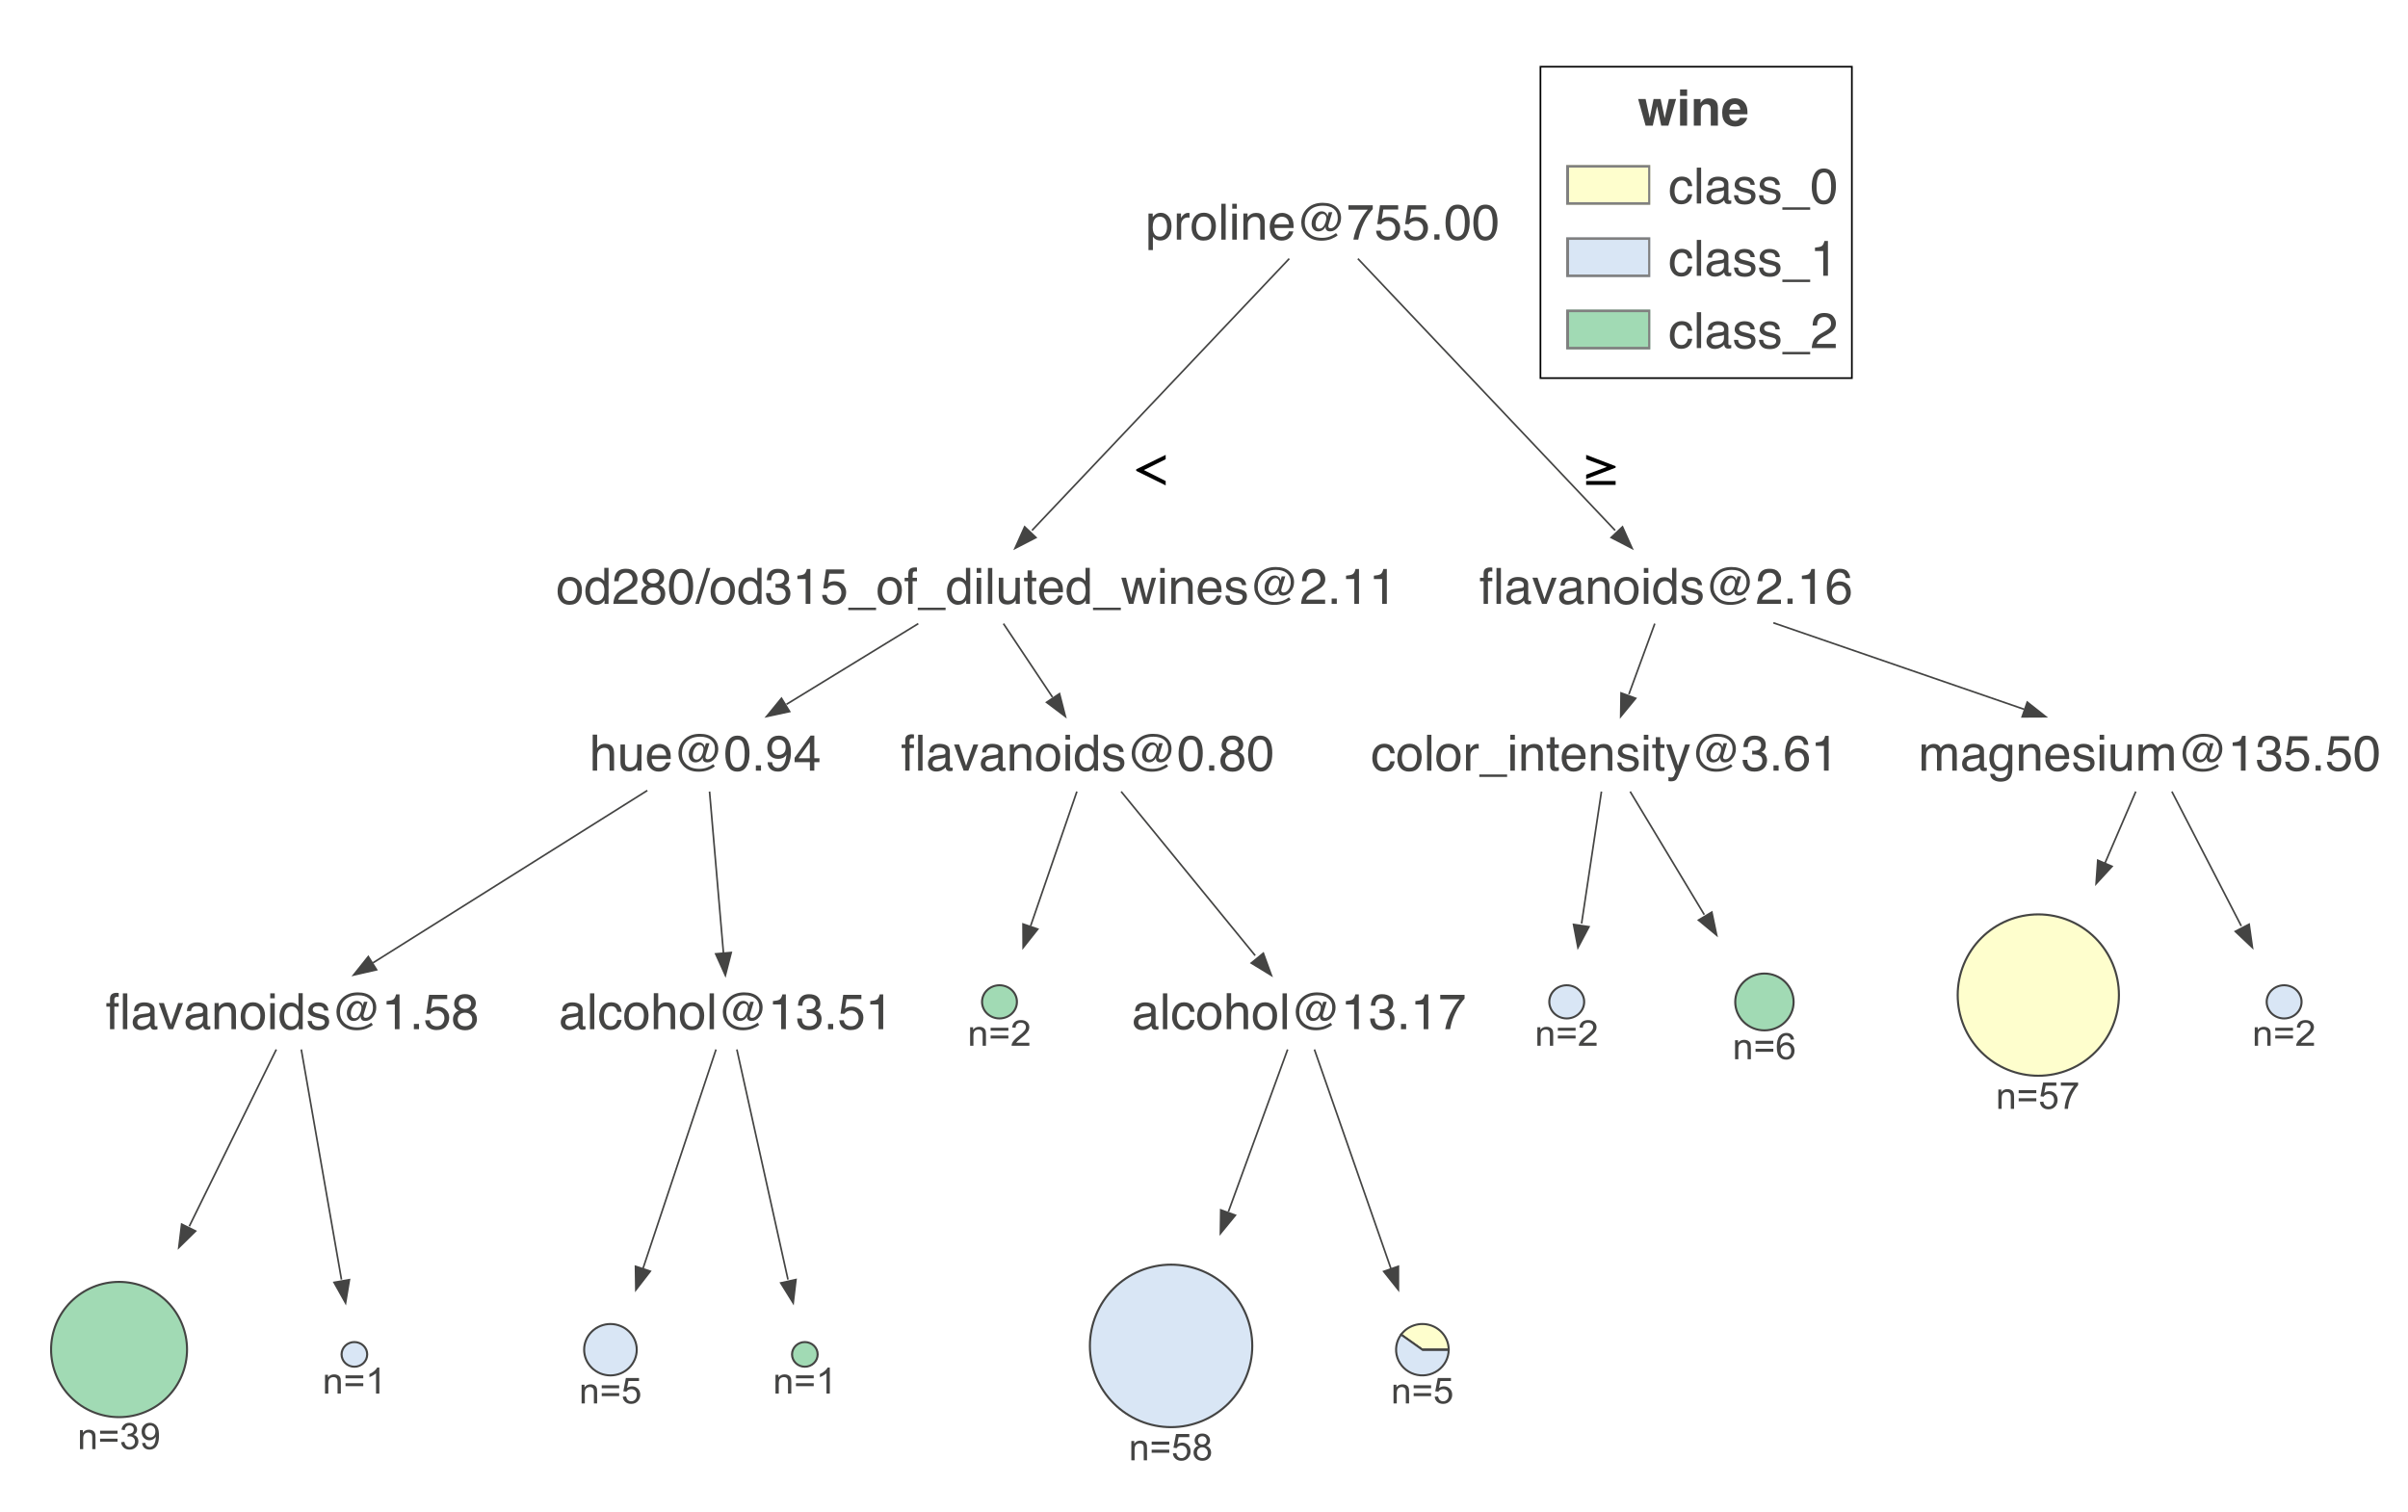 <?xml version="1.0" encoding="UTF-8"?>
<svg xmlns="http://www.w3.org/2000/svg" xmlns:xlink="http://www.w3.org/1999/xlink" width="433pt" height="272pt" viewBox="0 0 433 272" version="1.1">
<defs>
<g>
<symbol overflow="visible" id="glyph0-0">
<path style="stroke:none;" d="M 0.297 0 L 0.297 -6.453 L 5.422 -6.453 L 5.422 0 Z M 4.609 -0.812 L 4.609 -5.641 L 1.094 -5.641 L 1.094 -0.812 Z M 4.609 -0.812 "/>
</symbol>
<symbol overflow="visible" id="glyph0-1">
<path style="stroke:none;" d="M 3.891 0 L 3.094 0 L 3.094 -6.453 L 3.891 -6.453 Z M 1.562 0 L 0.781 0 L 0.781 -4.062 L 0.125 -4.062 L 0.125 -4.688 L 0.781 -4.688 L 0.781 -5.516 C 0.781 -5.867 0.883 -6.129 1.094 -6.297 C 1.312 -6.461 1.602 -6.547 1.969 -6.547 C 2.031 -6.547 2.086 -6.539 2.141 -6.531 C 2.203 -6.531 2.27 -6.523 2.344 -6.516 L 2.344 -5.812 C 2.27 -5.812 2.211 -5.812 2.172 -5.812 C 2.141 -5.82 2.102 -5.828 2.062 -5.828 C 1.844 -5.828 1.695 -5.758 1.625 -5.625 C 1.582 -5.551 1.562 -5.43 1.562 -5.266 L 1.562 -4.688 L 2.344 -4.688 L 2.344 -4.062 L 1.562 -4.062 Z M 1.562 0 "/>
</symbol>
<symbol overflow="visible" id="glyph0-2">
<path style="stroke:none;" d="M 1.188 -1.25 C 1.188 -1.02 1.27 -0.836 1.438 -0.703 C 1.602 -0.578 1.801 -0.516 2.031 -0.516 C 2.312 -0.516 2.582 -0.578 2.844 -0.703 C 3.281 -0.922 3.5 -1.273 3.5 -1.766 L 3.5 -2.391 C 3.406 -2.328 3.281 -2.273 3.125 -2.234 C 2.969 -2.203 2.816 -2.176 2.672 -2.156 L 2.203 -2.094 C 1.91 -2.051 1.691 -1.988 1.547 -1.906 C 1.305 -1.77 1.188 -1.551 1.188 -1.25 Z M 3.109 -2.859 C 3.285 -2.879 3.406 -2.953 3.469 -3.078 C 3.5 -3.148 3.516 -3.254 3.516 -3.391 C 3.516 -3.648 3.414 -3.844 3.219 -3.969 C 3.031 -4.094 2.758 -4.156 2.406 -4.156 C 1.988 -4.156 1.695 -4.039 1.531 -3.812 C 1.438 -3.695 1.375 -3.516 1.344 -3.266 L 0.609 -3.266 C 0.617 -3.848 0.801 -4.254 1.156 -4.484 C 1.52 -4.711 1.941 -4.828 2.422 -4.828 C 2.973 -4.828 3.426 -4.719 3.781 -4.5 C 4.125 -4.289 4.297 -3.961 4.297 -3.516 L 4.297 -0.812 C 4.297 -0.727 4.312 -0.66 4.344 -0.609 C 4.375 -0.555 4.441 -0.531 4.547 -0.531 C 4.586 -0.531 4.629 -0.531 4.672 -0.531 C 4.711 -0.539 4.758 -0.551 4.812 -0.562 L 4.812 0.016 C 4.688 0.055 4.594 0.078 4.531 0.078 C 4.469 0.086 4.379 0.094 4.266 0.094 C 3.992 0.094 3.797 0 3.672 -0.188 C 3.609 -0.289 3.562 -0.438 3.531 -0.625 C 3.375 -0.414 3.145 -0.234 2.844 -0.078 C 2.539 0.078 2.207 0.156 1.844 0.156 C 1.406 0.156 1.047 0.023 0.766 -0.234 C 0.492 -0.504 0.359 -0.836 0.359 -1.234 C 0.359 -1.672 0.492 -2.008 0.766 -2.25 C 1.035 -2.488 1.395 -2.633 1.844 -2.688 Z M 2.453 -4.828 Z M 2.453 -4.828 "/>
</symbol>
<symbol overflow="visible" id="glyph0-3">
<path style="stroke:none;" d="M 0.969 -4.703 L 2.219 -0.875 L 3.531 -4.703 L 4.406 -4.703 L 2.625 0 L 1.781 0 L 0.047 -4.703 Z M 0.969 -4.703 "/>
</symbol>
<symbol overflow="visible" id="glyph0-4">
<path style="stroke:none;" d="M 0.578 -4.703 L 1.328 -4.703 L 1.328 -4.031 C 1.555 -4.312 1.789 -4.508 2.031 -4.625 C 2.281 -4.75 2.562 -4.812 2.875 -4.812 C 3.539 -4.812 3.988 -4.578 4.219 -4.109 C 4.352 -3.859 4.422 -3.492 4.422 -3.016 L 4.422 0 L 3.609 0 L 3.609 -2.969 C 3.609 -3.25 3.566 -3.477 3.484 -3.656 C 3.348 -3.945 3.094 -4.094 2.719 -4.094 C 2.531 -4.094 2.379 -4.078 2.266 -4.047 C 2.047 -3.984 1.852 -3.852 1.688 -3.656 C 1.551 -3.5 1.461 -3.336 1.422 -3.172 C 1.391 -3.004 1.375 -2.77 1.375 -2.469 L 1.375 0 L 0.578 0 Z M 2.438 -4.828 Z M 2.438 -4.828 "/>
</symbol>
<symbol overflow="visible" id="glyph0-5">
<path style="stroke:none;" d="M 2.453 -0.516 C 2.973 -0.516 3.328 -0.711 3.516 -1.109 C 3.711 -1.504 3.812 -1.945 3.812 -2.438 C 3.812 -2.875 3.742 -3.227 3.609 -3.5 C 3.391 -3.938 3.004 -4.156 2.453 -4.156 C 1.973 -4.156 1.625 -3.969 1.406 -3.594 C 1.188 -3.227 1.078 -2.785 1.078 -2.266 C 1.078 -1.766 1.188 -1.348 1.406 -1.016 C 1.625 -0.68 1.973 -0.516 2.453 -0.516 Z M 2.484 -4.844 C 3.086 -4.844 3.598 -4.641 4.016 -4.234 C 4.43 -3.828 4.641 -3.234 4.641 -2.453 C 4.641 -1.691 4.453 -1.062 4.078 -0.562 C 3.711 -0.07 3.145 0.172 2.375 0.172 C 1.727 0.172 1.211 -0.047 0.828 -0.484 C 0.453 -0.922 0.266 -1.508 0.266 -2.25 C 0.266 -3.039 0.461 -3.672 0.859 -4.141 C 1.266 -4.609 1.805 -4.844 2.484 -4.844 Z M 2.453 -4.828 Z M 2.453 -4.828 "/>
</symbol>
<symbol overflow="visible" id="glyph0-6">
<path style="stroke:none;" d="M 0.578 -4.688 L 1.391 -4.688 L 1.391 0 L 0.578 0 Z M 0.578 -6.453 L 1.391 -6.453 L 1.391 -5.562 L 0.578 -5.562 Z M 0.578 -6.453 "/>
</symbol>
<symbol overflow="visible" id="glyph0-7">
<path style="stroke:none;" d="M 1.078 -2.297 C 1.078 -1.797 1.18 -1.375 1.391 -1.031 C 1.609 -0.688 1.957 -0.516 2.438 -0.516 C 2.801 -0.516 3.098 -0.672 3.328 -0.984 C 3.566 -1.305 3.688 -1.758 3.688 -2.344 C 3.688 -2.945 3.562 -3.391 3.312 -3.672 C 3.07 -3.953 2.773 -4.094 2.422 -4.094 C 2.023 -4.094 1.703 -3.941 1.453 -3.641 C 1.203 -3.336 1.078 -2.891 1.078 -2.297 Z M 2.266 -4.797 C 2.629 -4.797 2.93 -4.719 3.172 -4.562 C 3.316 -4.477 3.477 -4.32 3.656 -4.094 L 3.656 -6.484 L 4.422 -6.484 L 4.422 0 L 3.703 0 L 3.703 -0.656 C 3.516 -0.363 3.297 -0.148 3.047 -0.016 C 2.797 0.109 2.508 0.172 2.188 0.172 C 1.656 0.172 1.195 -0.047 0.812 -0.484 C 0.438 -0.93 0.25 -1.52 0.25 -2.25 C 0.25 -2.938 0.422 -3.531 0.766 -4.031 C 1.117 -4.539 1.617 -4.797 2.266 -4.797 Z M 2.266 -4.797 "/>
</symbol>
<symbol overflow="visible" id="glyph0-8">
<path style="stroke:none;" d="M 1.047 -1.484 C 1.066 -1.211 1.133 -1.008 1.25 -0.875 C 1.445 -0.613 1.789 -0.484 2.281 -0.484 C 2.57 -0.484 2.828 -0.547 3.047 -0.672 C 3.273 -0.805 3.391 -1.004 3.391 -1.266 C 3.391 -1.473 3.301 -1.629 3.125 -1.734 C 3.008 -1.797 2.785 -1.867 2.453 -1.953 L 1.812 -2.109 C 1.414 -2.211 1.125 -2.328 0.938 -2.453 C 0.594 -2.66 0.422 -2.953 0.422 -3.328 C 0.422 -3.773 0.582 -4.133 0.906 -4.406 C 1.227 -4.688 1.66 -4.828 2.203 -4.828 C 2.91 -4.828 3.422 -4.617 3.734 -4.203 C 3.93 -3.941 4.023 -3.66 4.016 -3.359 L 3.266 -3.359 C 3.254 -3.535 3.191 -3.695 3.078 -3.844 C 2.898 -4.051 2.586 -4.156 2.141 -4.156 C 1.836 -4.156 1.609 -4.098 1.453 -3.984 C 1.297 -3.867 1.219 -3.719 1.219 -3.531 C 1.219 -3.32 1.32 -3.156 1.531 -3.031 C 1.645 -2.957 1.816 -2.895 2.047 -2.844 L 2.578 -2.719 C 3.141 -2.582 3.52 -2.445 3.719 -2.312 C 4.02 -2.113 4.172 -1.797 4.172 -1.359 C 4.172 -0.941 4.008 -0.578 3.688 -0.266 C 3.375 0.035 2.895 0.188 2.25 0.188 C 1.551 0.188 1.055 0.023 0.766 -0.297 C 0.473 -0.617 0.316 -1.016 0.297 -1.484 Z M 2.219 -4.828 Z M 2.219 -4.828 "/>
</symbol>
<symbol overflow="visible" id="glyph0-9">
<path style="stroke:none;" d="M 5.484 -3.922 C 5.484 -4.109 5.422 -4.27 5.297 -4.406 C 5.18 -4.551 5.016 -4.625 4.797 -4.625 C 4.461 -4.625 4.172 -4.426 3.922 -4.031 C 3.68 -3.645 3.562 -3.254 3.562 -2.859 C 3.562 -2.578 3.625 -2.359 3.75 -2.203 C 3.883 -2.055 4.047 -1.984 4.234 -1.984 C 4.629 -1.984 4.938 -2.211 5.156 -2.672 C 5.375 -3.129 5.484 -3.547 5.484 -3.922 Z M 4.609 0.188 C 3.391 0.188 2.445 -0.191 1.781 -0.953 C 1.25 -1.566 0.984 -2.273 0.984 -3.078 C 0.984 -4.035 1.305 -4.848 1.953 -5.516 C 2.672 -6.254 3.629 -6.625 4.828 -6.625 C 5.879 -6.625 6.703 -6.363 7.297 -5.844 C 7.859 -5.344 8.141 -4.695 8.141 -3.906 C 8.141 -3.238 7.938 -2.664 7.531 -2.188 C 7.133 -1.719 6.688 -1.484 6.188 -1.484 C 5.895 -1.484 5.68 -1.551 5.547 -1.688 C 5.41 -1.832 5.344 -2 5.344 -2.188 C 5.344 -2.219 5.344 -2.25 5.344 -2.281 C 5.352 -2.32 5.363 -2.363 5.375 -2.406 C 5.219 -2.07 5.02 -1.832 4.781 -1.688 C 4.551 -1.551 4.305 -1.484 4.047 -1.484 C 3.691 -1.484 3.398 -1.613 3.172 -1.875 C 2.953 -2.133 2.844 -2.469 2.844 -2.875 C 2.844 -3.457 3.031 -3.973 3.406 -4.422 C 3.789 -4.867 4.203 -5.094 4.641 -5.094 C 4.941 -5.094 5.188 -5.004 5.375 -4.828 C 5.57 -4.66 5.68 -4.453 5.703 -4.203 L 5.922 -4.938 L 6.562 -4.938 L 5.984 -3.016 C 5.93 -2.867 5.895 -2.75 5.875 -2.656 C 5.852 -2.562 5.844 -2.484 5.844 -2.422 C 5.844 -2.285 5.883 -2.188 5.969 -2.125 C 6.051 -2.07 6.145 -2.047 6.25 -2.047 C 6.582 -2.047 6.879 -2.219 7.141 -2.562 C 7.41 -2.906 7.547 -3.359 7.547 -3.922 C 7.547 -4.609 7.305 -5.145 6.828 -5.531 C 6.359 -5.914 5.719 -6.109 4.906 -6.109 C 3.801 -6.109 2.953 -5.785 2.359 -5.141 C 1.859 -4.586 1.609 -3.891 1.609 -3.047 C 1.609 -2.316 1.848 -1.703 2.328 -1.203 C 2.891 -0.617 3.691 -0.328 4.734 -0.328 C 5.211 -0.328 5.66 -0.398 6.078 -0.547 C 6.504 -0.703 6.891 -0.91 7.234 -1.172 L 7.531 -0.781 C 7.258 -0.539 6.863 -0.316 6.344 -0.109 C 5.82 0.086 5.242 0.188 4.609 0.188 Z M 4.609 0.188 "/>
</symbol>
<symbol overflow="visible" id="glyph0-10">
<path style="stroke:none;" d="M 0.859 -4.453 L 0.859 -5.062 C 1.43 -5.113 1.828 -5.203 2.047 -5.328 C 2.273 -5.461 2.445 -5.773 2.562 -6.266 L 3.188 -6.266 L 3.188 0 L 2.344 0 L 2.344 -4.453 Z M 0.859 -4.453 "/>
</symbol>
<symbol overflow="visible" id="glyph0-11">
<path style="stroke:none;" d="M 0.766 -0.953 L 1.688 -0.953 L 1.688 0 L 0.766 0 Z M 0.766 -0.953 "/>
</symbol>
<symbol overflow="visible" id="glyph0-12">
<path style="stroke:none;" d="M 1.109 -1.609 C 1.16 -1.148 1.367 -0.836 1.734 -0.672 C 1.922 -0.578 2.141 -0.531 2.391 -0.531 C 2.859 -0.531 3.203 -0.68 3.422 -0.984 C 3.648 -1.285 3.766 -1.617 3.766 -1.984 C 3.766 -2.422 3.629 -2.758 3.359 -3 C 3.098 -3.238 2.781 -3.359 2.406 -3.359 C 2.133 -3.359 1.898 -3.305 1.703 -3.203 C 1.504 -3.098 1.336 -2.953 1.203 -2.766 L 0.516 -2.797 L 1 -6.188 L 4.266 -6.188 L 4.266 -5.422 L 1.594 -5.422 L 1.328 -3.672 C 1.473 -3.785 1.609 -3.867 1.734 -3.922 C 1.973 -4.016 2.242 -4.062 2.547 -4.062 C 3.129 -4.062 3.617 -3.875 4.016 -3.5 C 4.422 -3.133 4.625 -2.664 4.625 -2.094 C 4.625 -1.5 4.438 -0.973 4.062 -0.516 C 3.695 -0.066 3.113 0.156 2.312 0.156 C 1.801 0.156 1.348 0.016 0.953 -0.266 C 0.555 -0.555 0.336 -1.004 0.297 -1.609 Z M 1.109 -1.609 "/>
</symbol>
<symbol overflow="visible" id="glyph0-13">
<path style="stroke:none;" d="M 2.453 -3.656 C 2.797 -3.656 3.066 -3.75 3.266 -3.938 C 3.461 -4.133 3.562 -4.367 3.562 -4.641 C 3.562 -4.879 3.469 -5.094 3.281 -5.281 C 3.094 -5.477 2.805 -5.578 2.422 -5.578 C 2.035 -5.578 1.758 -5.477 1.594 -5.281 C 1.426 -5.094 1.344 -4.863 1.344 -4.594 C 1.344 -4.301 1.453 -4.07 1.672 -3.906 C 1.891 -3.738 2.148 -3.656 2.453 -3.656 Z M 2.5 -0.547 C 2.863 -0.547 3.164 -0.645 3.406 -0.844 C 3.645 -1.039 3.766 -1.332 3.766 -1.719 C 3.766 -2.125 3.641 -2.43 3.391 -2.641 C 3.148 -2.859 2.832 -2.969 2.438 -2.969 C 2.062 -2.969 1.754 -2.859 1.516 -2.641 C 1.273 -2.43 1.156 -2.133 1.156 -1.75 C 1.156 -1.414 1.266 -1.129 1.484 -0.891 C 1.703 -0.66 2.039 -0.547 2.5 -0.547 Z M 1.375 -3.359 C 1.156 -3.453 0.984 -3.562 0.859 -3.688 C 0.629 -3.914 0.516 -4.219 0.516 -4.594 C 0.516 -5.062 0.68 -5.461 1.016 -5.797 C 1.359 -6.141 1.844 -6.312 2.469 -6.312 C 3.07 -6.312 3.547 -6.148 3.891 -5.828 C 4.234 -5.516 4.406 -5.145 4.406 -4.719 C 4.406 -4.32 4.301 -4.004 4.094 -3.766 C 3.988 -3.629 3.816 -3.492 3.578 -3.359 C 3.836 -3.242 4.047 -3.109 4.203 -2.953 C 4.473 -2.66 4.609 -2.281 4.609 -1.812 C 4.609 -1.25 4.422 -0.773 4.047 -0.391 C 3.68 -0.004 3.16 0.188 2.484 0.188 C 1.867 0.188 1.348 0.02 0.922 -0.312 C 0.504 -0.645 0.297 -1.129 0.297 -1.766 C 0.297 -2.141 0.383 -2.461 0.562 -2.734 C 0.738 -3.004 1.008 -3.211 1.375 -3.359 Z M 1.375 -3.359 "/>
</symbol>
<symbol overflow="visible" id="glyph0-14">
<path style="stroke:none;" d="M 0.609 -6.453 L 1.391 -6.453 L 1.391 0 L 0.609 0 Z M 0.609 -6.453 "/>
</symbol>
<symbol overflow="visible" id="glyph0-15">
<path style="stroke:none;" d="M 2.391 -4.844 C 2.922 -4.844 3.352 -4.711 3.688 -4.453 C 4.02 -4.191 4.223 -3.75 4.297 -3.125 L 3.516 -3.125 C 3.473 -3.414 3.367 -3.656 3.203 -3.844 C 3.035 -4.039 2.766 -4.141 2.391 -4.141 C 1.891 -4.141 1.531 -3.891 1.312 -3.391 C 1.176 -3.078 1.109 -2.688 1.109 -2.219 C 1.109 -1.738 1.207 -1.336 1.406 -1.016 C 1.602 -0.703 1.914 -0.547 2.344 -0.547 C 2.664 -0.547 2.922 -0.645 3.109 -0.844 C 3.305 -1.039 3.441 -1.316 3.516 -1.672 L 4.297 -1.672 C 4.203 -1.047 3.977 -0.586 3.625 -0.297 C 3.281 -0.004 2.832 0.141 2.281 0.141 C 1.664 0.141 1.176 -0.082 0.812 -0.531 C 0.445 -0.988 0.266 -1.551 0.266 -2.219 C 0.266 -3.051 0.461 -3.695 0.859 -4.156 C 1.266 -4.613 1.773 -4.844 2.391 -4.844 Z M 2.266 -4.828 Z M 2.266 -4.828 "/>
</symbol>
<symbol overflow="visible" id="glyph0-16">
<path style="stroke:none;" d="M 0.578 -6.484 L 1.375 -6.484 L 1.375 -4.062 C 1.562 -4.301 1.727 -4.473 1.875 -4.578 C 2.133 -4.742 2.453 -4.828 2.828 -4.828 C 3.516 -4.828 3.977 -4.586 4.219 -4.109 C 4.352 -3.848 4.422 -3.484 4.422 -3.016 L 4.422 0 L 3.609 0 L 3.609 -2.969 C 3.609 -3.312 3.562 -3.566 3.469 -3.734 C 3.32 -3.984 3.051 -4.109 2.656 -4.109 C 2.332 -4.109 2.035 -3.992 1.766 -3.766 C 1.504 -3.547 1.375 -3.125 1.375 -2.5 L 1.375 0 L 0.578 0 Z M 0.578 -6.484 "/>
</symbol>
<symbol overflow="visible" id="glyph0-17">
<path style="stroke:none;" d="M 2.344 0.172 C 1.594 0.172 1.051 -0.031 0.719 -0.438 C 0.383 -0.852 0.219 -1.352 0.219 -1.938 L 1.047 -1.938 C 1.078 -1.531 1.148 -1.234 1.266 -1.047 C 1.473 -0.711 1.844 -0.547 2.375 -0.547 C 2.789 -0.547 3.125 -0.656 3.375 -0.875 C 3.633 -1.102 3.766 -1.395 3.766 -1.75 C 3.766 -2.176 3.629 -2.473 3.359 -2.641 C 3.098 -2.816 2.734 -2.906 2.266 -2.906 C 2.211 -2.906 2.156 -2.906 2.094 -2.906 C 2.039 -2.906 1.988 -2.906 1.938 -2.906 L 1.938 -3.609 C 2.02 -3.598 2.086 -3.586 2.141 -3.578 C 2.191 -3.578 2.254 -3.578 2.328 -3.578 C 2.617 -3.578 2.859 -3.625 3.047 -3.719 C 3.379 -3.883 3.547 -4.176 3.547 -4.594 C 3.547 -4.914 3.438 -5.16 3.219 -5.328 C 3 -5.492 2.738 -5.578 2.438 -5.578 C 1.906 -5.578 1.539 -5.398 1.344 -5.047 C 1.227 -4.859 1.164 -4.586 1.156 -4.234 L 0.375 -4.234 C 0.375 -4.703 0.469 -5.098 0.656 -5.422 C 0.977 -6.004 1.547 -6.297 2.359 -6.297 C 2.992 -6.297 3.488 -6.148 3.844 -5.859 C 4.195 -5.578 4.375 -5.164 4.375 -4.625 C 4.375 -4.238 4.27 -3.926 4.062 -3.688 C 3.938 -3.539 3.77 -3.426 3.562 -3.344 C 3.895 -3.25 4.148 -3.07 4.328 -2.812 C 4.516 -2.551 4.609 -2.234 4.609 -1.859 C 4.609 -1.266 4.41 -0.773 4.016 -0.391 C 3.617 -0.016 3.062 0.172 2.344 0.172 Z M 2.344 0.172 "/>
</symbol>
<symbol overflow="visible" id="glyph0-18">
<path style="stroke:none;" d="M 1.375 -4.703 L 1.375 -1.578 C 1.375 -1.336 1.41 -1.145 1.484 -1 C 1.629 -0.719 1.891 -0.578 2.266 -0.578 C 2.816 -0.578 3.191 -0.82 3.391 -1.312 C 3.504 -1.57 3.562 -1.93 3.562 -2.391 L 3.562 -4.703 L 4.344 -4.703 L 4.344 0 L 3.609 0 L 3.609 -0.688 C 3.504 -0.508 3.379 -0.359 3.234 -0.234 C 2.93 0.004 2.562 0.125 2.125 0.125 C 1.457 0.125 1.004 -0.098 0.766 -0.547 C 0.629 -0.785 0.562 -1.102 0.562 -1.5 L 0.562 -4.703 Z M 2.453 -4.828 Z M 2.453 -4.828 "/>
</symbol>
<symbol overflow="visible" id="glyph0-19">
<path style="stroke:none;" d="M 2.547 -4.812 C 2.879 -4.812 3.203 -4.734 3.516 -4.578 C 3.828 -4.422 4.066 -4.219 4.234 -3.969 C 4.391 -3.727 4.492 -3.453 4.547 -3.141 C 4.586 -2.922 4.609 -2.57 4.609 -2.094 L 1.172 -2.094 C 1.18 -1.625 1.289 -1.242 1.5 -0.953 C 1.707 -0.66 2.035 -0.516 2.484 -0.516 C 2.898 -0.516 3.227 -0.648 3.469 -0.922 C 3.613 -1.086 3.711 -1.273 3.766 -1.484 L 4.547 -1.484 C 4.523 -1.305 4.457 -1.109 4.344 -0.891 C 4.227 -0.68 4.098 -0.508 3.953 -0.375 C 3.711 -0.145 3.414 0.008 3.062 0.094 C 2.875 0.145 2.66 0.172 2.422 0.172 C 1.828 0.172 1.328 -0.039 0.922 -0.469 C 0.516 -0.895 0.312 -1.492 0.312 -2.266 C 0.312 -3.016 0.516 -3.625 0.922 -4.094 C 1.336 -4.57 1.879 -4.812 2.547 -4.812 Z M 3.797 -2.734 C 3.766 -3.078 3.691 -3.348 3.578 -3.547 C 3.359 -3.93 2.992 -4.125 2.484 -4.125 C 2.129 -4.125 1.828 -3.988 1.578 -3.719 C 1.328 -3.457 1.195 -3.129 1.188 -2.734 Z M 2.469 -4.828 Z M 2.469 -4.828 "/>
</symbol>
<symbol overflow="visible" id="glyph0-20">
<path style="stroke:none;" d="M 2.438 -6.297 C 3.25 -6.297 3.836 -5.957 4.203 -5.281 C 4.484 -4.77 4.625 -4.062 4.625 -3.156 C 4.625 -2.301 4.492 -1.594 4.234 -1.031 C 3.867 -0.227 3.27 0.172 2.438 0.172 C 1.676 0.172 1.113 -0.156 0.75 -0.812 C 0.438 -1.363 0.281 -2.098 0.281 -3.016 C 0.281 -3.734 0.375 -4.348 0.562 -4.859 C 0.906 -5.816 1.531 -6.297 2.438 -6.297 Z M 2.422 -0.547 C 2.836 -0.547 3.164 -0.727 3.406 -1.094 C 3.645 -1.457 3.766 -2.133 3.766 -3.125 C 3.766 -3.844 3.676 -4.43 3.5 -4.891 C 3.332 -5.348 2.992 -5.578 2.484 -5.578 C 2.016 -5.578 1.672 -5.359 1.453 -4.922 C 1.242 -4.484 1.141 -3.836 1.141 -2.984 C 1.141 -2.348 1.207 -1.832 1.344 -1.438 C 1.551 -0.844 1.91 -0.547 2.422 -0.547 Z M 2.422 -0.547 "/>
</symbol>
<symbol overflow="visible" id="glyph0-21">
<path style="stroke:none;" d="M 1.203 -1.516 C 1.223 -1.078 1.391 -0.773 1.703 -0.609 C 1.859 -0.523 2.039 -0.484 2.25 -0.484 C 2.625 -0.484 2.941 -0.641 3.203 -0.953 C 3.473 -1.266 3.664 -1.906 3.781 -2.875 C 3.602 -2.594 3.383 -2.395 3.125 -2.281 C 2.863 -2.176 2.586 -2.125 2.297 -2.125 C 1.68 -2.125 1.195 -2.312 0.844 -2.688 C 0.5 -3.062 0.328 -3.547 0.328 -4.141 C 0.328 -4.711 0.5 -5.211 0.844 -5.641 C 1.188 -6.078 1.703 -6.297 2.391 -6.297 C 3.305 -6.297 3.938 -5.883 4.281 -5.062 C 4.477 -4.602 4.578 -4.035 4.578 -3.359 C 4.578 -2.586 4.461 -1.906 4.234 -1.312 C 3.848 -0.32 3.195 0.172 2.281 0.172 C 1.664 0.172 1.195 0.008 0.875 -0.312 C 0.551 -0.633 0.391 -1.035 0.391 -1.516 Z M 2.391 -2.812 C 2.703 -2.812 2.988 -2.914 3.25 -3.125 C 3.508 -3.332 3.641 -3.691 3.641 -4.203 C 3.641 -4.672 3.52 -5.016 3.281 -5.234 C 3.051 -5.461 2.758 -5.578 2.406 -5.578 C 2.02 -5.578 1.711 -5.445 1.484 -5.188 C 1.254 -4.926 1.141 -4.582 1.141 -4.156 C 1.141 -3.738 1.238 -3.41 1.438 -3.172 C 1.633 -2.93 1.953 -2.812 2.391 -2.812 Z M 2.391 -2.812 "/>
</symbol>
<symbol overflow="visible" id="glyph0-22">
<path style="stroke:none;" d="M 2.969 -2.234 L 2.969 -5.078 L 0.953 -2.234 Z M 2.984 0 L 2.984 -1.531 L 0.234 -1.531 L 0.234 -2.312 L 3.109 -6.312 L 3.781 -6.312 L 3.781 -2.234 L 4.703 -2.234 L 4.703 -1.531 L 3.781 -1.531 L 3.781 0 Z M 2.984 0 "/>
</symbol>
<symbol overflow="visible" id="glyph0-23">
<path style="stroke:none;" d="M 4.703 -6.188 L 4.703 -5.5 C 4.504 -5.301 4.234 -4.957 3.891 -4.469 C 3.555 -3.988 3.266 -3.469 3.016 -2.906 C 2.754 -2.352 2.562 -1.852 2.438 -1.406 C 2.344 -1.113 2.227 -0.645 2.094 0 L 1.219 0 C 1.426 -1.195 1.867 -2.395 2.547 -3.594 C 2.941 -4.281 3.363 -4.879 3.812 -5.391 L 0.328 -5.391 L 0.328 -6.188 Z M 4.703 -6.188 "/>
</symbol>
<symbol overflow="visible" id="glyph0-24">
<path style="stroke:none;" d="M 0.281 0 C 0.312 -0.539 0.422 -1.008 0.609 -1.406 C 0.805 -1.812 1.191 -2.18 1.766 -2.516 L 2.609 -3 C 2.984 -3.219 3.242 -3.406 3.391 -3.562 C 3.629 -3.801 3.75 -4.078 3.75 -4.391 C 3.75 -4.754 3.641 -5.047 3.422 -5.266 C 3.203 -5.484 2.91 -5.594 2.547 -5.594 C 2.004 -5.594 1.629 -5.383 1.422 -4.969 C 1.305 -4.75 1.242 -4.445 1.234 -4.062 L 0.438 -4.062 C 0.445 -4.602 0.547 -5.051 0.734 -5.406 C 1.078 -6.008 1.68 -6.312 2.547 -6.312 C 3.273 -6.312 3.801 -6.113 4.125 -5.719 C 4.457 -5.332 4.625 -4.906 4.625 -4.438 C 4.625 -3.926 4.445 -3.492 4.094 -3.141 C 3.895 -2.93 3.531 -2.676 3 -2.375 L 2.391 -2.047 C 2.109 -1.891 1.883 -1.738 1.719 -1.594 C 1.426 -1.344 1.242 -1.062 1.172 -0.75 L 4.594 -0.75 L 4.594 0 Z M 0.281 0 "/>
</symbol>
<symbol overflow="visible" id="glyph0-25">
<path style="stroke:none;" d="M 2.047 -6.453 L 2.719 -6.453 L 0.672 0 L 0 0 Z M 2.047 -6.453 "/>
</symbol>
<symbol overflow="visible" id="glyph0-26">
<path style="stroke:none;" d="M 0 1.125 L 0 0.688 L 5 0.688 L 5 1.125 Z M 0 1.125 "/>
</symbol>
<symbol overflow="visible" id="glyph0-27">
<path style="stroke:none;" d="M 0.734 -6.016 L 1.531 -6.016 L 1.531 -4.703 L 2.297 -4.703 L 2.297 -4.062 L 1.531 -4.062 L 1.531 -0.984 C 1.531 -0.828 1.586 -0.719 1.703 -0.656 C 1.766 -0.625 1.867 -0.609 2.016 -0.609 C 2.047 -0.609 2.082 -0.609 2.125 -0.609 C 2.176 -0.609 2.234 -0.613 2.297 -0.625 L 2.297 0 C 2.203 0.031 2.102 0.051 2 0.062 C 1.906 0.07 1.801 0.078 1.688 0.078 C 1.32 0.078 1.07 -0.016 0.938 -0.203 C 0.801 -0.398 0.734 -0.645 0.734 -0.938 L 0.734 -4.062 L 0.094 -4.062 L 0.094 -4.703 L 0.734 -4.703 Z M 0.734 -6.016 "/>
</symbol>
<symbol overflow="visible" id="glyph0-28">
<path style="stroke:none;" d="M 0.938 -4.703 L 1.844 -1 L 2.766 -4.703 L 3.656 -4.703 L 4.578 -1.016 L 5.547 -4.703 L 6.328 -4.703 L 4.969 0 L 4.141 0 L 3.188 -3.641 L 2.266 0 L 1.438 0 L 0.078 -4.703 Z M 0.938 -4.703 "/>
</symbol>
<symbol overflow="visible" id="glyph0-29">
<path style="stroke:none;" d="M 2.625 -6.312 C 3.332 -6.312 3.82 -6.129 4.094 -5.766 C 4.375 -5.398 4.516 -5.023 4.516 -4.641 L 3.734 -4.641 C 3.691 -4.891 3.617 -5.086 3.516 -5.234 C 3.316 -5.492 3.023 -5.625 2.641 -5.625 C 2.203 -5.625 1.852 -5.422 1.594 -5.016 C 1.332 -4.609 1.188 -4.02 1.156 -3.25 C 1.332 -3.52 1.562 -3.723 1.844 -3.859 C 2.094 -3.973 2.375 -4.031 2.688 -4.031 C 3.207 -4.031 3.664 -3.859 4.062 -3.516 C 4.457 -3.18 4.656 -2.68 4.656 -2.016 C 4.656 -1.441 4.469 -0.938 4.094 -0.5 C 3.719 -0.062 3.188 0.156 2.5 0.156 C 1.914 0.156 1.41 -0.062 0.984 -0.5 C 0.555 -0.945 0.344 -1.703 0.344 -2.766 C 0.344 -3.547 0.438 -4.207 0.625 -4.75 C 0.988 -5.789 1.656 -6.312 2.625 -6.312 Z M 2.578 -0.547 C 2.992 -0.547 3.301 -0.68 3.5 -0.953 C 3.707 -1.234 3.812 -1.566 3.812 -1.953 C 3.812 -2.273 3.719 -2.582 3.531 -2.875 C 3.352 -3.164 3.02 -3.312 2.531 -3.312 C 2.195 -3.312 1.898 -3.195 1.641 -2.969 C 1.379 -2.738 1.25 -2.398 1.25 -1.953 C 1.25 -1.555 1.363 -1.223 1.594 -0.953 C 1.832 -0.68 2.16 -0.547 2.578 -0.547 Z M 2.578 -0.547 "/>
</symbol>
<symbol overflow="visible" id="glyph0-30">
<path style="stroke:none;" d="M 0.609 -4.703 L 1.359 -4.703 L 1.359 -3.891 C 1.422 -4.047 1.57 -4.238 1.812 -4.469 C 2.051 -4.695 2.328 -4.812 2.641 -4.812 C 2.648 -4.812 2.672 -4.805 2.703 -4.797 C 2.742 -4.797 2.805 -4.797 2.891 -4.797 L 2.891 -3.953 C 2.848 -3.961 2.805 -3.969 2.766 -3.969 C 2.723 -3.977 2.676 -3.984 2.625 -3.984 C 2.227 -3.984 1.922 -3.852 1.703 -3.594 C 1.492 -3.332 1.391 -3.035 1.391 -2.703 L 1.391 0 L 0.609 0 Z M 0.609 -4.703 "/>
</symbol>
<symbol overflow="visible" id="glyph0-31">
<path style="stroke:none;" d="M 3.516 -4.703 L 4.391 -4.703 C 4.285 -4.398 4.039 -3.711 3.656 -2.641 C 3.363 -1.828 3.125 -1.164 2.938 -0.656 C 2.477 0.539 2.156 1.27 1.969 1.531 C 1.781 1.789 1.457 1.922 1 1.922 C 0.883 1.922 0.797 1.914 0.734 1.906 C 0.68 1.906 0.609 1.895 0.516 1.875 L 0.516 1.141 C 0.648 1.18 0.75 1.207 0.812 1.219 C 0.875 1.227 0.93 1.234 0.984 1.234 C 1.129 1.234 1.234 1.207 1.297 1.156 C 1.367 1.102 1.43 1.047 1.484 0.984 C 1.492 0.953 1.539 0.828 1.625 0.609 C 1.719 0.398 1.785 0.242 1.828 0.141 L 0.094 -4.703 L 0.984 -4.703 L 2.25 -0.875 Z M 2.25 -4.828 Z M 2.25 -4.828 "/>
</symbol>
<symbol overflow="visible" id="glyph0-32">
<path style="stroke:none;" d="M 0.578 -4.703 L 1.359 -4.703 L 1.359 -4.031 C 1.547 -4.27 1.719 -4.441 1.875 -4.547 C 2.133 -4.723 2.43 -4.812 2.766 -4.812 C 3.141 -4.812 3.441 -4.719 3.672 -4.531 C 3.797 -4.426 3.91 -4.27 4.016 -4.062 C 4.191 -4.32 4.398 -4.508 4.641 -4.625 C 4.879 -4.75 5.145 -4.812 5.438 -4.812 C 6.07 -4.812 6.504 -4.582 6.734 -4.125 C 6.848 -3.875 6.906 -3.547 6.906 -3.141 L 6.906 0 L 6.094 0 L 6.094 -3.266 C 6.094 -3.578 6.016 -3.789 5.859 -3.906 C 5.703 -4.031 5.508 -4.094 5.281 -4.094 C 4.969 -4.094 4.695 -3.988 4.469 -3.781 C 4.25 -3.57 4.141 -3.223 4.141 -2.734 L 4.141 0 L 3.344 0 L 3.344 -3.078 C 3.344 -3.391 3.301 -3.617 3.219 -3.766 C 3.102 -3.984 2.879 -4.094 2.547 -4.094 C 2.254 -4.094 1.984 -3.977 1.734 -3.75 C 1.492 -3.52 1.375 -3.102 1.375 -2.5 L 1.375 0 L 0.578 0 Z M 0.578 -4.703 "/>
</symbol>
<symbol overflow="visible" id="glyph0-33">
<path style="stroke:none;" d="M 2.234 -4.797 C 2.609 -4.797 2.93 -4.703 3.203 -4.516 C 3.359 -4.41 3.516 -4.258 3.672 -4.062 L 3.672 -4.656 L 4.391 -4.656 L 4.391 -0.375 C 4.391 0.219 4.301 0.688 4.125 1.031 C 3.801 1.664 3.18 1.984 2.266 1.984 C 1.766 1.984 1.336 1.867 0.984 1.641 C 0.641 1.422 0.445 1.066 0.406 0.578 L 1.219 0.578 C 1.258 0.797 1.336 0.961 1.453 1.078 C 1.629 1.254 1.91 1.344 2.297 1.344 C 2.898 1.344 3.297 1.125 3.484 0.688 C 3.586 0.438 3.641 -0.008 3.641 -0.656 C 3.473 -0.414 3.281 -0.234 3.062 -0.109 C 2.844 0.004 2.551 0.062 2.188 0.062 C 1.676 0.062 1.227 -0.117 0.844 -0.484 C 0.457 -0.848 0.266 -1.445 0.266 -2.281 C 0.266 -3.07 0.457 -3.688 0.844 -4.125 C 1.227 -4.57 1.691 -4.797 2.234 -4.797 Z M 3.672 -2.375 C 3.672 -2.957 3.547 -3.391 3.297 -3.672 C 3.055 -3.953 2.754 -4.094 2.391 -4.094 C 1.828 -4.094 1.445 -3.832 1.25 -3.312 C 1.133 -3.031 1.078 -2.664 1.078 -2.219 C 1.078 -1.688 1.188 -1.281 1.406 -1 C 1.625 -0.727 1.91 -0.594 2.266 -0.594 C 2.836 -0.594 3.238 -0.848 3.469 -1.359 C 3.602 -1.648 3.672 -1.988 3.672 -2.375 Z M 2.328 -4.828 Z M 2.328 -4.828 "/>
</symbol>
<symbol overflow="visible" id="glyph0-34">
<path style="stroke:none;" d="M 2.562 -0.531 C 2.938 -0.531 3.242 -0.68 3.484 -0.984 C 3.734 -1.297 3.859 -1.758 3.859 -2.375 C 3.859 -2.75 3.801 -3.07 3.688 -3.344 C 3.488 -3.863 3.113 -4.125 2.562 -4.125 C 2.02 -4.125 1.645 -3.852 1.438 -3.312 C 1.332 -3.008 1.281 -2.633 1.281 -2.188 C 1.281 -1.82 1.332 -1.516 1.438 -1.266 C 1.645 -0.773 2.02 -0.531 2.562 -0.531 Z M 0.516 -4.688 L 1.281 -4.688 L 1.281 -4.062 C 1.445 -4.27 1.625 -4.438 1.812 -4.562 C 2.07 -4.738 2.383 -4.828 2.75 -4.828 C 3.281 -4.828 3.727 -4.617 4.094 -4.203 C 4.469 -3.797 4.656 -3.211 4.656 -2.453 C 4.656 -1.43 4.391 -0.703 3.859 -0.266 C 3.516 0.016 3.117 0.156 2.672 0.156 C 2.316 0.156 2.02 0.078 1.781 -0.078 C 1.633 -0.16 1.477 -0.312 1.312 -0.531 L 1.312 1.875 L 0.516 1.875 Z M 0.516 -4.688 "/>
</symbol>
<symbol overflow="visible" id="glyph1-0">
<path style="stroke:none;" d="M 0.297 0 L 0.297 -6.453 L 5.422 -6.453 L 5.422 0 Z M 4.609 -0.812 L 4.609 -5.641 L 1.094 -5.641 L 1.094 -0.812 Z M 4.609 -0.812 "/>
</symbol>
<symbol overflow="visible" id="glyph1-1">
<path style="stroke:none;" d="M 0.781 -5.422 C 0.789 -5.754 0.848 -5.992 0.953 -6.141 C 1.129 -6.41 1.484 -6.547 2.016 -6.547 C 2.066 -6.547 2.117 -6.547 2.172 -6.547 C 2.223 -6.547 2.281 -6.539 2.344 -6.531 L 2.344 -5.812 C 2.27 -5.812 2.211 -5.812 2.172 -5.812 C 2.141 -5.82 2.102 -5.828 2.062 -5.828 C 1.82 -5.828 1.676 -5.766 1.625 -5.641 C 1.582 -5.516 1.562 -5.195 1.562 -4.688 L 2.344 -4.688 L 2.344 -4.062 L 1.562 -4.062 L 1.562 0 L 0.781 0 L 0.781 -4.062 L 0.125 -4.062 L 0.125 -4.688 L 0.781 -4.688 Z M 0.781 -5.422 "/>
</symbol>
<symbol overflow="visible" id="glyph2-0">
<path style="stroke:none;" d="M 0.172 0 L 0.172 -6.953 L 7.344 -6.953 L 7.344 0 Z M 6.391 -0.938 L 6.391 -6 L 1.109 -6 L 1.109 -0.938 Z M 6.391 -0.938 "/>
</symbol>
<symbol overflow="visible" id="glyph2-1">
<path style="stroke:none;" d="M 5.609 -0.688 L 5.609 0.094 L 0.312 -2.516 L 0.312 -2.797 L 5.609 -5.391 L 5.609 -4.609 L 1.688 -2.656 Z M 5.609 -0.688 "/>
</symbol>
<symbol overflow="visible" id="glyph3-0">
<path style="stroke:none;" d="M 0.172 0 L 0.172 -6.953 L 7.344 -6.953 L 7.344 0 Z M 6.391 -0.938 L 6.391 -6 L 1.109 -6 L 1.109 -0.938 Z M 6.391 -0.938 "/>
</symbol>
<symbol overflow="visible" id="glyph3-1">
<path style="stroke:none;" d="M 0.219 -0.688 L 5.516 -0.688 L 5.516 0 L 0.219 0 Z M 0.219 -1.062 L 0.219 -1.828 L 3.953 -3.234 L 0.219 -4.609 L 0.219 -5.391 L 5.516 -3.359 L 5.516 -3.094 Z M 0.219 -1.062 "/>
</symbol>
<symbol overflow="visible" id="glyph4-0">
<path style="stroke:none;" d="M 0.672 0 L 0.672 -6.484 L 5.891 -6.484 L 5.891 0 Z M 5.078 -0.812 L 5.078 -5.672 L 1.484 -5.672 L 1.484 -0.812 Z M 5.078 -0.812 "/>
</symbol>
<symbol overflow="visible" id="glyph4-1">
<path style="stroke:none;" d="M 2.844 -4.797 L 4.109 -4.797 L 4.844 -1.344 L 5.594 -4.797 L 6.891 -4.797 L 5.5 0 L 4.219 0 L 3.469 -3.484 L 2.703 0 L 1.406 0 L 0.062 -4.797 L 1.406 -4.797 L 2.156 -1.359 Z M 2.844 -4.797 "/>
</symbol>
<symbol overflow="visible" id="glyph4-2">
<path style="stroke:none;" d="M 1.875 -5.359 L 0.609 -5.359 L 0.609 -6.516 L 1.875 -6.516 Z M 0.609 -4.797 L 1.875 -4.797 L 1.875 0 L 0.609 0 Z M 0.609 -4.797 "/>
</symbol>
<symbol overflow="visible" id="glyph4-3">
<path style="stroke:none;" d="M 3.234 -4.906 C 3.734 -4.906 4.141 -4.773 4.453 -4.516 C 4.766 -4.254 4.922 -3.82 4.922 -3.219 L 4.922 0 L 3.641 0 L 3.641 -2.906 C 3.641 -3.164 3.609 -3.363 3.547 -3.5 C 3.422 -3.738 3.188 -3.859 2.844 -3.859 C 2.414 -3.859 2.125 -3.68 1.969 -3.328 C 1.883 -3.129 1.844 -2.883 1.844 -2.594 L 1.844 0 L 0.594 0 L 0.594 -4.781 L 1.797 -4.781 L 1.797 -4.078 C 1.961 -4.328 2.117 -4.504 2.266 -4.609 C 2.516 -4.805 2.836 -4.906 3.234 -4.906 Z M 2.781 -4.922 Z M 2.781 -4.922 "/>
</symbol>
<symbol overflow="visible" id="glyph4-4">
<path style="stroke:none;" d="M 2.469 -3.891 C 2.188 -3.891 1.961 -3.797 1.797 -3.609 C 1.641 -3.43 1.539 -3.188 1.5 -2.875 L 3.453 -2.875 C 3.43 -3.207 3.328 -3.457 3.141 -3.625 C 2.961 -3.801 2.738 -3.891 2.469 -3.891 Z M 2.469 -4.922 C 2.875 -4.922 3.234 -4.844 3.547 -4.688 C 3.867 -4.539 4.133 -4.305 4.344 -3.984 C 4.531 -3.703 4.648 -3.375 4.703 -3 C 4.734 -2.781 4.75 -2.461 4.75 -2.047 L 1.469 -2.047 C 1.488 -1.566 1.641 -1.227 1.922 -1.031 C 2.098 -0.914 2.305 -0.859 2.547 -0.859 C 2.805 -0.859 3.016 -0.93 3.172 -1.078 C 3.266 -1.16 3.344 -1.27 3.406 -1.406 L 4.688 -1.406 C 4.656 -1.125 4.504 -0.836 4.234 -0.547 C 3.828 -0.078 3.254 0.156 2.516 0.156 C 1.91 0.156 1.375 -0.035 0.906 -0.422 C 0.438 -0.816 0.203 -1.457 0.203 -2.344 C 0.203 -3.176 0.41 -3.812 0.828 -4.25 C 1.254 -4.695 1.801 -4.922 2.469 -4.922 Z M 2.562 -4.922 Z M 2.562 -4.922 "/>
</symbol>
</g>
<clipPath id="clip1">
  <path d="M 281.625 29.676 L 296.746 29.676 L 296.746 36.836 L 281.625 36.836 Z M 281.625 29.676 "/>
</clipPath>
<clipPath id="clip2">
  <path d="M 281.625 42.676 L 296.746 42.676 L 296.746 49.836 L 281.625 49.836 Z M 281.625 42.676 "/>
</clipPath>
<clipPath id="clip3">
  <path d="M 281.625 55.676 L 296.746 55.676 L 296.746 62.836 L 281.625 62.836 Z M 281.625 55.676 "/>
</clipPath>
</defs>
<g id="surface1">
<rect x="0" y="0" width="433" height="272" style="fill:rgb(100%,100%,100%);fill-opacity:1;stroke:none;"/>
<g style="fill:rgb(26.666%,26.666%,26.274%);fill-opacity:1;">
  <use xlink:href="#glyph0-1" x="19" y="185.098"/>
</g>
<g style="fill:rgb(26.666%,26.666%,26.274%);fill-opacity:1;">
  <use xlink:href="#glyph0-2" x="23.5" y="185.098"/>
  <use xlink:href="#glyph0-3" x="28.504" y="185.098"/>
  <use xlink:href="#glyph0-2" x="33.004" y="185.098"/>
  <use xlink:href="#glyph0-4" x="38.008" y="185.098"/>
  <use xlink:href="#glyph0-5" x="43.012" y="185.098"/>
  <use xlink:href="#glyph0-6" x="48.016" y="185.098"/>
  <use xlink:href="#glyph0-7" x="50.014" y="185.098"/>
  <use xlink:href="#glyph0-8" x="55.018" y="185.098"/>
  <use xlink:href="#glyph0-9" x="59.518" y="185.098"/>
  <use xlink:href="#glyph0-10" x="68.653" y="185.098"/>
  <use xlink:href="#glyph0-11" x="73.657" y="185.098"/>
  <use xlink:href="#glyph0-12" x="76.15" y="185.098"/>
  <use xlink:href="#glyph0-13" x="81.154" y="185.098"/>
</g>
<g style="fill:rgb(26.666%,26.666%,26.274%);fill-opacity:1;">
  <use xlink:href="#glyph0-2" x="100.477" y="185.098"/>
  <use xlink:href="#glyph0-14" x="105.481" y="185.098"/>
  <use xlink:href="#glyph0-15" x="107.479" y="185.098"/>
  <use xlink:href="#glyph0-5" x="111.979" y="185.098"/>
  <use xlink:href="#glyph0-16" x="116.983" y="185.098"/>
  <use xlink:href="#glyph0-5" x="121.987" y="185.098"/>
  <use xlink:href="#glyph0-14" x="126.991" y="185.098"/>
  <use xlink:href="#glyph0-9" x="128.989" y="185.098"/>
  <use xlink:href="#glyph0-10" x="138.124" y="185.098"/>
  <use xlink:href="#glyph0-17" x="143.128" y="185.098"/>
  <use xlink:href="#glyph0-11" x="148.132" y="185.098"/>
  <use xlink:href="#glyph0-12" x="150.625" y="185.098"/>
  <use xlink:href="#glyph0-10" x="155.629" y="185.098"/>
</g>
<path style=" stroke:none;fill-rule:nonzero;fill:rgb(100%,100%,100%);fill-opacity:1;" d="M 8 229 L 35.305 229 L 35.305 261.938 L 8 261.938 Z M 8 229 "/>
<path style="fill-rule:nonzero;fill:rgb(63.136%,85.489%,70.587%);fill-opacity:1;stroke-width:0.368;stroke-linecap:butt;stroke-linejoin:miter;stroke:rgb(26.666%,26.666%,26.274%);stroke-opacity:1;stroke-miterlimit:4;" d="M 33.633 243.923 C 33.633 242.318 33.316 240.728 32.703 239.245 C 32.09 237.761 31.188 236.411 30.055 235.277 C 28.918 234.142 27.57 233.244 26.086 232.627 C 24.605 232.011 23.016 231.697 21.41 231.697 C 19.805 231.697 18.215 232.011 16.73 232.627 C 15.246 233.244 13.898 234.142 12.766 235.277 C 11.629 236.411 10.727 237.761 10.113 239.245 C 9.5 240.728 9.184 242.318 9.184 243.923 C 9.184 245.529 9.5 247.118 10.113 248.602 C 10.727 250.085 11.629 251.432 12.766 252.566 C 13.898 253.7 15.246 254.603 16.73 255.215 C 18.215 255.832 19.805 256.146 21.41 256.146 C 23.016 256.146 24.605 255.832 26.086 255.215 C 27.57 254.603 28.918 253.7 30.055 252.566 C 31.188 251.432 32.09 250.085 32.703 248.602 C 33.316 247.118 33.633 245.529 33.633 243.923 " transform="matrix(1,0,0,0.995,0,0)"/>
<path style=" stroke:none;fill-rule:nonzero;fill:rgb(26.666%,26.666%,26.274%);fill-opacity:1;" d="M 14.379 260.625 L 14.379 257.203 L 14.902 257.203 L 14.902 257.688 C 15.156 257.312 15.52 257.125 15.996 257.125 C 16.203 257.125 16.395 257.16 16.566 257.234 C 16.742 257.309 16.871 257.406 16.957 257.527 C 17.047 257.648 17.105 257.793 17.141 257.957 C 17.16 258.062 17.172 258.254 17.172 258.52 L 17.172 260.625 L 16.59 260.625 L 16.59 258.543 C 16.59 258.305 16.566 258.129 16.52 258.012 C 16.477 257.895 16.395 257.801 16.281 257.734 C 16.164 257.664 16.027 257.629 15.875 257.629 C 15.625 257.629 15.41 257.707 15.23 257.863 C 15.051 258.02 14.961 258.316 14.961 258.754 L 14.961 260.625 Z M 14.379 260.625 "/>
<path style=" stroke:none;fill-rule:nonzero;fill:rgb(26.666%,26.666%,26.274%);fill-opacity:1;" d="M 21.133 257.848 L 17.996 257.848 L 17.996 257.305 L 21.133 257.305 Z M 21.133 259.281 L 17.996 259.281 L 17.996 258.738 L 21.133 258.738 Z M 21.133 259.281 "/>
<path style=" stroke:none;fill-rule:nonzero;fill:rgb(26.666%,26.666%,26.274%);fill-opacity:1;" d="M 21.781 259.379 L 22.363 259.301 C 22.43 259.629 22.543 259.867 22.703 260.012 C 22.863 260.156 23.062 260.23 23.293 260.23 C 23.566 260.23 23.797 260.133 23.984 259.945 C 24.176 259.758 24.27 259.523 24.27 259.242 C 24.27 258.977 24.184 258.758 24.008 258.586 C 23.832 258.41 23.609 258.324 23.34 258.324 C 23.23 258.324 23.094 258.344 22.93 258.387 L 22.996 257.879 C 23.031 257.883 23.062 257.887 23.086 257.887 C 23.336 257.887 23.559 257.82 23.758 257.691 C 23.957 257.562 24.055 257.363 24.055 257.098 C 24.055 256.883 23.984 256.707 23.84 256.566 C 23.695 256.426 23.508 256.359 23.281 256.359 C 23.055 256.359 22.863 256.43 22.711 256.57 C 22.562 256.711 22.465 256.926 22.422 257.207 L 21.84 257.105 C 21.91 256.719 22.07 256.414 22.324 256.203 C 22.574 255.988 22.891 255.883 23.266 255.883 C 23.523 255.883 23.762 255.938 23.98 256.047 C 24.199 256.156 24.367 256.309 24.48 256.5 C 24.598 256.691 24.656 256.895 24.656 257.109 C 24.656 257.312 24.602 257.5 24.488 257.668 C 24.379 257.836 24.219 257.969 24 258.066 C 24.281 258.129 24.5 258.266 24.656 258.469 C 24.812 258.672 24.887 258.926 24.887 259.23 C 24.887 259.641 24.738 259.992 24.434 260.277 C 24.133 260.566 23.75 260.707 23.289 260.707 C 22.871 260.707 22.527 260.586 22.25 260.34 C 21.977 260.09 21.82 259.77 21.781 259.379 Z M 21.781 259.379 "/>
<path style=" stroke:none;fill-rule:nonzero;fill:rgb(26.666%,26.666%,26.274%);fill-opacity:1;" d="M 25.551 259.531 L 26.113 259.48 C 26.16 259.742 26.25 259.934 26.383 260.051 C 26.52 260.168 26.691 260.23 26.898 260.23 C 27.078 260.23 27.234 260.188 27.371 260.105 C 27.504 260.023 27.617 259.914 27.703 259.777 C 27.789 259.641 27.859 259.457 27.918 259.227 C 27.977 258.996 28.008 258.758 28.008 258.516 C 28.008 258.492 28.004 258.453 28.004 258.402 C 27.887 258.586 27.727 258.734 27.527 258.852 C 27.324 258.965 27.105 259.023 26.871 259.023 C 26.477 259.023 26.145 258.883 25.871 258.598 C 25.602 258.316 25.465 257.941 25.465 257.477 C 25.465 256.996 25.605 256.613 25.891 256.32 C 26.176 256.027 26.531 255.883 26.957 255.883 C 27.266 255.883 27.547 255.965 27.805 256.129 C 28.059 256.293 28.254 256.531 28.387 256.836 C 28.52 257.145 28.586 257.586 28.586 258.168 C 28.586 258.77 28.52 259.25 28.387 259.609 C 28.258 259.965 28.062 260.238 27.801 260.426 C 27.539 260.613 27.234 260.707 26.887 260.707 C 26.516 260.707 26.211 260.602 25.977 260.398 C 25.742 260.191 25.602 259.902 25.551 259.531 Z M 27.938 257.449 C 27.938 257.113 27.848 256.852 27.672 256.656 C 27.492 256.461 27.281 256.363 27.027 256.363 C 26.77 256.363 26.543 256.469 26.352 256.676 C 26.16 256.887 26.062 257.16 26.062 257.496 C 26.062 257.797 26.156 258.039 26.336 258.23 C 26.52 258.418 26.746 258.512 27.012 258.512 C 27.281 258.512 27.504 258.418 27.676 258.23 C 27.852 258.039 27.938 257.781 27.938 257.449 Z M 27.938 257.449 "/>
<path style="fill:none;stroke-width:0.3;stroke-linecap:butt;stroke-linejoin:miter;stroke:rgb(26.666%,26.666%,26.274%);stroke-opacity:1;stroke-miterlimit:10;" d="M 49.684 83.258 C 45.949 75.672 39.672 62.91 34.035 51.457 " transform="matrix(1,0,0,-1,0,272)"/>
<path style="fill-rule:nonzero;fill:rgb(26.666%,26.666%,26.274%);fill-opacity:1;stroke-width:0.3;stroke-linecap:butt;stroke-linejoin:miter;stroke:rgb(26.666%,26.666%,26.274%);stroke-opacity:1;stroke-miterlimit:10;" d="M 35.176 50.605 L 32.152 47.633 L 32.664 51.84 Z M 35.176 50.605 " transform="matrix(1,0,0,-1,0,272)"/>
<path style=" stroke:none;fill-rule:nonzero;fill:rgb(100%,100%,100%);fill-opacity:1;" d="M 58 239 L 69.449 239 L 69.449 251.91 L 58 251.91 Z M 58 239 "/>
<path style="fill-rule:nonzero;fill:rgb(85.097%,90.195%,96.077%);fill-opacity:1;stroke-width:0.375;stroke-linecap:butt;stroke-linejoin:miter;stroke:rgb(26.666%,26.666%,26.274%);stroke-opacity:1;stroke-miterlimit:4;" d="M 66.027 252.938 C 66.027 252.634 65.969 252.334 65.855 252.054 C 65.738 251.774 65.566 251.523 65.355 251.308 C 65.141 251.093 64.887 250.922 64.605 250.809 C 64.328 250.691 64.027 250.634 63.727 250.634 C 63.422 250.634 63.121 250.691 62.844 250.809 C 62.562 250.922 62.309 251.093 62.094 251.308 C 61.883 251.523 61.711 251.774 61.598 252.054 C 61.48 252.334 61.422 252.634 61.422 252.938 C 61.422 253.239 61.48 253.539 61.598 253.819 C 61.711 254.099 61.883 254.354 62.094 254.565 C 62.309 254.78 62.562 254.95 62.844 255.068 C 63.121 255.182 63.422 255.242 63.727 255.242 C 64.027 255.242 64.328 255.182 64.605 255.068 C 64.887 254.95 65.141 254.78 65.355 254.565 C 65.566 254.354 65.738 254.099 65.855 253.819 C 65.969 253.539 66.027 253.239 66.027 252.938 " transform="matrix(1,0,0,0.963,0,0)"/>
<path style=" stroke:none;fill-rule:nonzero;fill:rgb(26.666%,26.666%,26.274%);fill-opacity:1;" d="M 58.445 250.617 L 58.445 247.246 L 58.98 247.246 L 58.98 247.727 C 59.234 247.355 59.605 247.172 60.094 247.172 C 60.305 247.172 60.496 247.207 60.676 247.281 C 60.852 247.355 60.984 247.449 61.074 247.566 C 61.16 247.688 61.223 247.828 61.258 247.988 C 61.277 248.098 61.289 248.281 61.289 248.547 L 61.289 250.617 L 60.695 250.617 L 60.695 248.566 C 60.695 248.336 60.672 248.16 60.625 248.047 C 60.582 247.93 60.5 247.84 60.383 247.77 C 60.266 247.703 60.125 247.668 59.969 247.668 C 59.715 247.668 59.496 247.742 59.312 247.898 C 59.129 248.051 59.039 248.344 59.039 248.777 L 59.039 250.617 Z M 58.445 250.617 "/>
<path style=" stroke:none;fill-rule:nonzero;fill:rgb(26.666%,26.666%,26.274%);fill-opacity:1;" d="M 65.32 247.883 L 62.129 247.883 L 62.129 247.348 L 65.32 247.348 Z M 65.32 249.293 L 62.129 249.293 L 62.129 248.762 L 65.32 248.762 Z M 65.32 249.293 "/>
<path style=" stroke:none;fill-rule:nonzero;fill:rgb(26.666%,26.666%,26.274%);fill-opacity:1;" d="M 68.211 250.617 L 67.617 250.617 L 67.617 246.977 C 67.477 247.109 67.289 247.238 67.055 247.371 C 66.824 247.504 66.617 247.602 66.43 247.668 L 66.43 247.113 C 66.762 246.965 67.055 246.781 67.301 246.57 C 67.551 246.355 67.727 246.148 67.828 245.945 L 68.211 245.945 Z M 68.211 250.617 "/>
<path style="fill:none;stroke-width:0.3;stroke-linecap:butt;stroke-linejoin:miter;stroke:rgb(26.666%,26.666%,26.274%);stroke-opacity:1;stroke-miterlimit:10;" d="M 54.176 83.258 C 55.891 73.449 59.113 54.98 61.402 41.883 " transform="matrix(1,0,0,-1,0,272)"/>
<path style="fill-rule:nonzero;fill:rgb(26.666%,26.666%,26.274%);fill-opacity:1;stroke-width:0.3;stroke-linecap:butt;stroke-linejoin:miter;stroke:rgb(26.666%,26.666%,26.274%);stroke-opacity:1;stroke-miterlimit:10;" d="M 62.828 41.852 L 62.137 37.668 L 60.07 41.367 Z M 62.828 41.852 " transform="matrix(1,0,0,-1,0,272)"/>
<path style=" stroke:none;fill-rule:nonzero;fill:rgb(100%,100%,100%);fill-opacity:1;" d="M 103 236 L 116.727 236 L 116.727 253.688 L 103 253.688 Z M 103 236 "/>
<path style="fill-rule:nonzero;fill:rgb(85.097%,90.195%,96.077%);fill-opacity:1;stroke-width:0.368;stroke-linecap:butt;stroke-linejoin:miter;stroke:rgb(26.666%,26.666%,26.274%);stroke-opacity:1;stroke-miterlimit:4;" d="M 114.5 248.452 C 114.5 247.829 114.375 247.213 114.137 246.641 C 113.898 246.066 113.551 245.546 113.113 245.106 C 112.672 244.667 112.152 244.319 111.578 244.083 C 111.004 243.843 110.391 243.719 109.77 243.719 C 109.148 243.719 108.531 243.843 107.957 244.083 C 107.387 244.319 106.863 244.667 106.426 245.106 C 105.984 245.546 105.637 246.066 105.398 246.641 C 105.16 247.213 105.039 247.829 105.039 248.452 C 105.039 249.072 105.16 249.688 105.398 250.259 C 105.637 250.835 105.984 251.355 106.426 251.794 C 106.863 252.234 107.387 252.582 107.957 252.822 C 108.531 253.058 109.148 253.182 109.77 253.182 C 110.391 253.182 111.004 253.058 111.578 252.822 C 112.152 252.582 112.672 252.234 113.113 251.794 C 113.551 251.355 113.898 250.835 114.137 250.259 C 114.375 249.688 114.5 249.072 114.5 248.452 " transform="matrix(1,0,0,0.977,0,0)"/>
<path style=" stroke:none;fill-rule:nonzero;fill:rgb(26.666%,26.666%,26.274%);fill-opacity:1;" d="M 104.582 252.402 L 104.582 249.039 L 105.105 249.039 L 105.105 249.52 C 105.359 249.148 105.723 248.965 106.199 248.965 C 106.406 248.965 106.598 249 106.773 249.074 C 106.945 249.148 107.078 249.242 107.164 249.359 C 107.25 249.48 107.309 249.617 107.344 249.781 C 107.367 249.887 107.375 250.07 107.375 250.336 L 107.375 252.402 L 106.793 252.402 L 106.793 250.355 C 106.793 250.125 106.77 249.949 106.723 249.836 C 106.68 249.723 106.598 249.629 106.484 249.562 C 106.367 249.492 106.234 249.457 106.078 249.457 C 105.828 249.457 105.613 249.535 105.434 249.691 C 105.254 249.844 105.164 250.137 105.164 250.566 L 105.164 252.402 Z M 104.582 252.402 "/>
<path style=" stroke:none;fill-rule:nonzero;fill:rgb(26.666%,26.666%,26.274%);fill-opacity:1;" d="M 111.336 249.672 L 108.203 249.672 L 108.203 249.141 L 111.336 249.141 Z M 111.336 251.082 L 108.203 251.082 L 108.203 250.551 L 111.336 250.551 Z M 111.336 251.082 "/>
<path style=" stroke:none;fill-rule:nonzero;fill:rgb(26.666%,26.666%,26.274%);fill-opacity:1;" d="M 111.98 251.188 L 112.594 251.137 C 112.637 251.426 112.742 251.645 112.906 251.793 C 113.074 251.938 113.273 252.012 113.508 252.012 C 113.785 252.012 114.023 251.91 114.219 251.703 C 114.41 251.496 114.508 251.223 114.508 250.879 C 114.508 250.555 114.414 250.297 114.23 250.109 C 114.043 249.922 113.797 249.828 113.496 249.828 C 113.309 249.828 113.137 249.871 112.988 249.953 C 112.836 250.035 112.719 250.145 112.633 250.277 L 112.086 250.207 L 112.543 247.824 L 114.906 247.824 L 114.906 248.371 L 113.008 248.371 L 112.754 249.617 C 113.039 249.422 113.34 249.324 113.652 249.324 C 114.066 249.324 114.414 249.465 114.699 249.746 C 114.984 250.027 115.129 250.387 115.129 250.828 C 115.129 251.25 115.004 251.609 114.754 251.918 C 114.449 252.293 114.031 252.48 113.508 252.48 C 113.074 252.48 112.723 252.363 112.449 252.125 C 112.176 251.891 112.02 251.578 111.98 251.188 Z M 111.98 251.188 "/>
<path style="fill:none;stroke-width:0.3;stroke-linecap:butt;stroke-linejoin:miter;stroke:rgb(26.666%,26.666%,26.274%);stroke-opacity:1;stroke-miterlimit:10;" d="M 128.754 83.258 C 125.645 73.938 119.934 56.805 115.629 43.887 " transform="matrix(1,0,0,-1,0,272)"/>
<path style="fill-rule:nonzero;fill:rgb(26.666%,26.666%,26.274%);fill-opacity:1;stroke-width:0.3;stroke-linecap:butt;stroke-linejoin:miter;stroke:rgb(26.666%,26.666%,26.274%);stroke-opacity:1;stroke-miterlimit:10;" d="M 116.934 43.379 L 114.34 40.023 L 114.277 44.262 Z M 116.934 43.379 " transform="matrix(1,0,0,-1,0,272)"/>
<path style=" stroke:none;fill-rule:nonzero;fill:rgb(100%,100%,100%);fill-opacity:1;" d="M 139 239 L 150.449 239 L 150.449 251.91 L 139 251.91 Z M 139 239 "/>
<path style="fill-rule:nonzero;fill:rgb(63.136%,85.489%,70.587%);fill-opacity:1;stroke-width:0.375;stroke-linecap:butt;stroke-linejoin:miter;stroke:rgb(26.666%,26.666%,26.274%);stroke-opacity:1;stroke-miterlimit:4;" d="M 147.027 252.938 C 147.027 252.634 146.969 252.334 146.855 252.054 C 146.738 251.774 146.566 251.523 146.355 251.308 C 146.141 251.093 145.887 250.922 145.605 250.809 C 145.328 250.691 145.027 250.634 144.727 250.634 C 144.422 250.634 144.121 250.691 143.844 250.809 C 143.562 250.922 143.309 251.093 143.094 251.308 C 142.883 251.523 142.711 251.774 142.598 252.054 C 142.48 252.334 142.422 252.634 142.422 252.938 C 142.422 253.239 142.48 253.539 142.598 253.819 C 142.711 254.099 142.883 254.354 143.094 254.565 C 143.309 254.78 143.562 254.95 143.844 255.068 C 144.121 255.182 144.422 255.242 144.727 255.242 C 145.027 255.242 145.328 255.182 145.605 255.068 C 145.887 254.95 146.141 254.78 146.355 254.565 C 146.566 254.354 146.738 254.099 146.855 253.819 C 146.969 253.539 147.027 253.239 147.027 252.938 " transform="matrix(1,0,0,0.963,0,0)"/>
<path style=" stroke:none;fill-rule:nonzero;fill:rgb(26.666%,26.666%,26.274%);fill-opacity:1;" d="M 139.445 250.617 L 139.445 247.246 L 139.98 247.246 L 139.98 247.727 C 140.234 247.355 140.605 247.172 141.094 247.172 C 141.305 247.172 141.496 247.207 141.676 247.281 C 141.852 247.355 141.984 247.449 142.074 247.566 C 142.16 247.688 142.223 247.828 142.258 247.988 C 142.277 248.098 142.289 248.281 142.289 248.547 L 142.289 250.617 L 141.695 250.617 L 141.695 248.566 C 141.695 248.336 141.672 248.16 141.625 248.047 C 141.582 247.93 141.5 247.84 141.383 247.77 C 141.266 247.703 141.125 247.668 140.969 247.668 C 140.715 247.668 140.496 247.742 140.312 247.898 C 140.129 248.051 140.039 248.344 140.039 248.777 L 140.039 250.617 Z M 139.445 250.617 "/>
<path style=" stroke:none;fill-rule:nonzero;fill:rgb(26.666%,26.666%,26.274%);fill-opacity:1;" d="M 146.32 247.883 L 143.129 247.883 L 143.129 247.348 L 146.32 247.348 Z M 146.32 249.293 L 143.129 249.293 L 143.129 248.762 L 146.32 248.762 Z M 146.32 249.293 "/>
<path style=" stroke:none;fill-rule:nonzero;fill:rgb(26.666%,26.666%,26.274%);fill-opacity:1;" d="M 149.211 250.617 L 148.617 250.617 L 148.617 246.977 C 148.477 247.109 148.289 247.238 148.055 247.371 C 147.824 247.504 147.617 247.602 147.43 247.668 L 147.43 247.113 C 147.762 246.965 148.055 246.781 148.301 246.57 C 148.551 246.355 148.727 246.148 148.828 245.945 L 149.211 245.945 Z M 149.211 250.617 "/>
<path style="fill:none;stroke-width:0.3;stroke-linecap:butt;stroke-linejoin:miter;stroke:rgb(26.666%,26.666%,26.274%);stroke-opacity:1;stroke-miterlimit:10;" d="M 132.5 83.258 C 134.68 73.449 138.781 54.98 141.691 41.883 " transform="matrix(1,0,0,-1,0,272)"/>
<path style="fill-rule:nonzero;fill:rgb(26.666%,26.666%,26.274%);fill-opacity:1;stroke-width:0.3;stroke-linecap:butt;stroke-linejoin:miter;stroke:rgb(26.666%,26.666%,26.274%);stroke-opacity:1;stroke-miterlimit:10;" d="M 143.129 41.879 L 142.629 37.668 L 140.395 41.27 Z M 143.129 41.879 " transform="matrix(1,0,0,-1,0,272)"/>
<g style="fill:rgb(26.666%,26.666%,26.274%);fill-opacity:1;">
  <use xlink:href="#glyph0-16" x="106" y="138.598"/>
  <use xlink:href="#glyph0-18" x="111.004" y="138.598"/>
  <use xlink:href="#glyph0-19" x="116.008" y="138.598"/>
  <use xlink:href="#glyph0-9" x="121.012" y="138.598"/>
  <use xlink:href="#glyph0-20" x="130.147" y="138.598"/>
  <use xlink:href="#glyph0-11" x="135.151" y="138.598"/>
  <use xlink:href="#glyph0-21" x="137.644" y="138.598"/>
  <use xlink:href="#glyph0-22" x="142.648" y="138.598"/>
</g>
<path style="fill:none;stroke-width:0.3;stroke-linecap:butt;stroke-linejoin:miter;stroke:rgb(26.666%,26.666%,26.274%);stroke-opacity:1;stroke-miterlimit:10;" d="M 116.398 129.836 C 103.43 121.688 81.434 107.867 67.062 98.836 " transform="matrix(1,0,0,-1,0,272)"/>
<path style="fill-rule:nonzero;fill:rgb(26.666%,26.666%,26.274%);fill-opacity:1;stroke-width:0.3;stroke-linecap:butt;stroke-linejoin:miter;stroke:rgb(26.666%,26.666%,26.274%);stroke-opacity:1;stroke-miterlimit:10;" d="M 67.715 97.594 L 63.582 96.648 L 66.227 99.965 Z M 67.715 97.594 " transform="matrix(1,0,0,-1,0,272)"/>
<path style="fill:none;stroke-width:0.3;stroke-linecap:butt;stroke-linejoin:miter;stroke:rgb(26.666%,26.666%,26.274%);stroke-opacity:1;stroke-miterlimit:10;" d="M 127.59 129.641 C 128.246 121.996 129.32 109.547 130.086 100.641 " transform="matrix(1,0,0,-1,0,272)"/>
<path style="fill-rule:nonzero;fill:rgb(26.666%,26.666%,26.274%);fill-opacity:1;stroke-width:0.3;stroke-linecap:butt;stroke-linejoin:miter;stroke:rgb(26.666%,26.666%,26.274%);stroke-opacity:1;stroke-miterlimit:10;" d="M 131.484 100.695 L 130.434 96.59 L 128.695 100.453 Z M 131.484 100.695 " transform="matrix(1,0,0,-1,0,272)"/>
<g style="fill:rgb(26.666%,26.666%,26.274%);fill-opacity:1;">
  <use xlink:href="#glyph0-1" x="162" y="138.598"/>
</g>
<g style="fill:rgb(26.666%,26.666%,26.274%);fill-opacity:1;">
  <use xlink:href="#glyph0-2" x="166.5" y="138.598"/>
  <use xlink:href="#glyph0-3" x="171.504" y="138.598"/>
  <use xlink:href="#glyph0-2" x="176.004" y="138.598"/>
  <use xlink:href="#glyph0-4" x="181.008" y="138.598"/>
  <use xlink:href="#glyph0-5" x="186.012" y="138.598"/>
  <use xlink:href="#glyph0-6" x="191.016" y="138.598"/>
  <use xlink:href="#glyph0-7" x="193.014" y="138.598"/>
  <use xlink:href="#glyph0-8" x="198.018" y="138.598"/>
  <use xlink:href="#glyph0-9" x="202.518" y="138.598"/>
  <use xlink:href="#glyph0-20" x="211.653" y="138.598"/>
  <use xlink:href="#glyph0-11" x="216.657" y="138.598"/>
  <use xlink:href="#glyph0-13" x="219.15" y="138.598"/>
  <use xlink:href="#glyph0-20" x="224.154" y="138.598"/>
</g>
<g style="fill:rgb(26.666%,26.666%,26.274%);fill-opacity:1;">
  <use xlink:href="#glyph0-2" x="203.5" y="185.098"/>
  <use xlink:href="#glyph0-14" x="208.504" y="185.098"/>
  <use xlink:href="#glyph0-15" x="210.502" y="185.098"/>
  <use xlink:href="#glyph0-5" x="215.002" y="185.098"/>
  <use xlink:href="#glyph0-16" x="220.006" y="185.098"/>
  <use xlink:href="#glyph0-5" x="225.01" y="185.098"/>
  <use xlink:href="#glyph0-14" x="230.014" y="185.098"/>
  <use xlink:href="#glyph0-9" x="232.012" y="185.098"/>
  <use xlink:href="#glyph0-10" x="241.147" y="185.098"/>
  <use xlink:href="#glyph0-17" x="246.151" y="185.098"/>
  <use xlink:href="#glyph0-11" x="251.155" y="185.098"/>
  <use xlink:href="#glyph0-10" x="253.648" y="185.098"/>
  <use xlink:href="#glyph0-23" x="258.652" y="185.098"/>
</g>
<path style=" stroke:none;fill-rule:nonzero;fill:rgb(100%,100%,100%);fill-opacity:1;" d="M 195 226 L 226.652 226 L 226.652 263.965 L 195 263.965 Z M 195 226 "/>
<path style="fill-rule:nonzero;fill:rgb(85.097%,90.195%,96.077%);fill-opacity:1;stroke-width:0.373;stroke-linecap:butt;stroke-linejoin:miter;stroke:rgb(26.666%,26.666%,26.274%);stroke-opacity:1;stroke-miterlimit:4;" d="M 225.405 242.051 C 225.405 240.133 225.025 238.234 224.294 236.461 C 223.559 234.688 222.483 233.074 221.126 231.719 C 219.769 230.363 218.158 229.285 216.382 228.551 C 214.61 227.816 212.71 227.438 210.793 227.438 C 208.873 227.438 206.972 227.816 205.2 228.551 C 203.425 229.285 201.817 230.363 200.46 231.719 C 199.103 233.074 198.024 234.688 197.292 236.461 C 196.557 238.234 196.178 240.133 196.178 242.051 C 196.178 243.973 196.557 245.871 197.292 247.645 C 198.024 249.418 199.103 251.027 200.46 252.387 C 201.817 253.742 203.425 254.816 205.2 255.551 C 206.972 256.285 208.873 256.664 210.793 256.664 C 212.71 256.664 214.61 256.285 216.382 255.551 C 218.158 254.816 219.769 253.742 221.126 252.387 C 222.483 251.027 223.559 249.418 224.294 247.645 C 225.025 245.871 225.405 243.973 225.405 242.051 " transform="matrix(0.999,0,0,1,0,0)"/>
<path style=" stroke:none;fill-rule:nonzero;fill:rgb(26.666%,26.666%,26.274%);fill-opacity:1;" d="M 203.434 262.633 L 203.434 259.156 L 203.961 259.156 L 203.961 259.652 C 204.219 259.27 204.586 259.078 205.066 259.078 C 205.277 259.078 205.469 259.117 205.645 259.191 C 205.82 259.266 205.953 259.363 206.039 259.488 C 206.125 259.609 206.188 259.754 206.223 259.922 C 206.246 260.031 206.254 260.223 206.254 260.496 L 206.254 262.633 L 205.664 262.633 L 205.664 260.52 C 205.664 260.277 205.645 260.098 205.598 259.98 C 205.551 259.859 205.469 259.766 205.355 259.695 C 205.238 259.625 205.102 259.59 204.945 259.59 C 204.691 259.59 204.477 259.668 204.293 259.828 C 204.113 259.988 204.02 260.289 204.02 260.734 L 204.02 262.633 Z M 203.434 262.633 "/>
<path style=" stroke:none;fill-rule:nonzero;fill:rgb(26.666%,26.666%,26.274%);fill-opacity:1;" d="M 210.254 259.812 L 207.09 259.812 L 207.09 259.262 L 210.254 259.262 Z M 210.254 261.27 L 207.09 261.27 L 207.09 260.719 L 210.254 260.719 Z M 210.254 261.27 "/>
<path style=" stroke:none;fill-rule:nonzero;fill:rgb(26.666%,26.666%,26.274%);fill-opacity:1;" d="M 210.906 261.375 L 211.523 261.324 C 211.57 261.625 211.676 261.852 211.844 262.004 C 212.008 262.156 212.211 262.23 212.445 262.23 C 212.73 262.23 212.969 262.125 213.164 261.91 C 213.359 261.695 213.461 261.414 213.461 261.059 C 213.461 260.723 213.363 260.457 213.176 260.266 C 212.988 260.07 212.742 259.973 212.438 259.973 C 212.246 259.973 212.074 260.016 211.922 260.102 C 211.77 260.188 211.648 260.301 211.562 260.438 L 211.012 260.363 L 211.473 257.898 L 213.859 257.898 L 213.859 258.461 L 211.945 258.461 L 211.688 259.754 C 211.977 259.551 212.277 259.449 212.594 259.449 C 213.012 259.449 213.363 259.598 213.652 259.887 C 213.941 260.176 214.082 260.551 214.082 261.008 C 214.082 261.441 213.957 261.816 213.703 262.133 C 213.398 262.52 212.977 262.715 212.445 262.715 C 212.012 262.715 211.652 262.594 211.379 262.348 C 211.102 262.105 210.945 261.781 210.906 261.375 Z M 210.906 261.375 "/>
<path style=" stroke:none;fill-rule:nonzero;fill:rgb(26.666%,26.666%,26.274%);fill-opacity:1;" d="M 215.535 260.031 C 215.293 259.941 215.109 259.812 214.992 259.648 C 214.875 259.48 214.816 259.281 214.816 259.051 C 214.816 258.703 214.941 258.41 215.191 258.172 C 215.445 257.934 215.777 257.812 216.191 257.812 C 216.613 257.812 216.949 257.938 217.203 258.18 C 217.461 258.422 217.586 258.719 217.586 259.066 C 217.586 259.293 217.527 259.484 217.41 259.648 C 217.293 259.812 217.117 259.941 216.879 260.031 C 217.176 260.125 217.398 260.281 217.551 260.496 C 217.707 260.711 217.781 260.965 217.781 261.262 C 217.781 261.672 217.637 262.016 217.348 262.297 C 217.059 262.574 216.676 262.715 216.203 262.715 C 215.73 262.715 215.348 262.574 215.059 262.297 C 214.77 262.016 214.625 261.664 214.625 261.246 C 214.625 260.934 214.703 260.672 214.859 260.461 C 215.02 260.25 215.242 260.105 215.535 260.031 Z M 215.418 259.031 C 215.418 259.258 215.492 259.445 215.637 259.59 C 215.785 259.734 215.973 259.805 216.207 259.805 C 216.434 259.805 216.621 259.734 216.766 259.59 C 216.91 259.449 216.98 259.273 216.98 259.066 C 216.98 258.848 216.906 258.668 216.758 258.52 C 216.609 258.371 216.422 258.297 216.199 258.297 C 215.977 258.297 215.789 258.371 215.641 258.516 C 215.492 258.66 215.418 258.832 215.418 259.031 Z M 215.23 261.25 C 215.23 261.418 215.27 261.578 215.348 261.738 C 215.43 261.895 215.547 262.016 215.703 262.102 C 215.859 262.188 216.027 262.23 216.211 262.23 C 216.492 262.23 216.723 262.141 216.906 261.961 C 217.09 261.777 217.18 261.547 217.18 261.27 C 217.18 260.984 217.086 260.75 216.898 260.566 C 216.711 260.379 216.473 260.285 216.191 260.285 C 215.914 260.285 215.684 260.379 215.5 260.562 C 215.32 260.746 215.23 260.973 215.23 261.25 Z M 215.23 261.25 "/>
<path style="fill:none;stroke-width:0.3;stroke-linecap:butt;stroke-linejoin:miter;stroke:rgb(26.666%,26.666%,26.274%);stroke-opacity:1;stroke-miterlimit:10;" d="M 231.539 83.258 C 228.98 76.246 224.805 64.816 220.887 54.082 " transform="matrix(1,0,0,-1,0,272)"/>
<path style="fill-rule:nonzero;fill:rgb(26.666%,26.666%,26.274%);fill-opacity:1;stroke-width:0.3;stroke-linecap:butt;stroke-linejoin:miter;stroke:rgb(26.666%,26.666%,26.274%);stroke-opacity:1;stroke-miterlimit:10;" d="M 222.145 53.445 L 219.457 50.168 L 219.516 54.406 Z M 222.145 53.445 " transform="matrix(1,0,0,-1,0,272)"/>
<path style=" stroke:none;fill-rule:nonzero;fill:rgb(100%,100%,100%);fill-opacity:1;" d="M 249 236 L 262.727 236 L 262.727 253.688 L 249 253.688 Z M 249 236 "/>
<path style="fill-rule:nonzero;fill:rgb(99.606%,99.606%,80.391%);fill-opacity:1;stroke-width:0.368;stroke-linecap:butt;stroke-linejoin:miter;stroke:rgb(26.666%,26.666%,26.274%);stroke-opacity:1;stroke-miterlimit:4;" d="M 260.5 248.452 C 260.5 247.453 260.184 246.477 259.594 245.67 C 259.008 244.862 258.18 244.263 257.23 243.951 C 256.281 243.643 255.258 243.643 254.309 243.951 C 253.355 244.263 252.527 244.862 251.941 245.67 L 255.77 248.452 Z M 260.5 248.452 " transform="matrix(1,0,0,0.977,0,0)"/>
<path style="fill-rule:nonzero;fill:rgb(85.097%,90.195%,96.077%);fill-opacity:1;stroke-width:0.368;stroke-linecap:butt;stroke-linejoin:miter;stroke:rgb(26.666%,26.666%,26.274%);stroke-opacity:1;stroke-miterlimit:4;" d="M 251.941 245.67 C 251.504 246.274 251.215 246.973 251.098 247.709 C 250.98 248.448 251.039 249.204 251.27 249.911 C 251.5 250.623 251.898 251.267 252.426 251.794 C 252.953 252.322 253.598 252.718 254.309 252.95 C 255.016 253.178 255.77 253.237 256.508 253.122 C 257.246 253.006 257.945 252.714 258.547 252.278 C 259.152 251.838 259.645 251.263 259.984 250.599 C 260.32 249.931 260.5 249.196 260.5 248.452 L 255.77 248.452 Z M 251.941 245.67 " transform="matrix(1,0,0,0.977,0,0)"/>
<path style="fill:none;stroke-width:0.368;stroke-linecap:butt;stroke-linejoin:miter;stroke:rgb(26.666%,26.666%,26.274%);stroke-opacity:1;stroke-miterlimit:4;" d="M 260.5 248.452 L 255.77 248.452 Z M 260.5 248.452 " transform="matrix(1,0,0,0.977,0,0)"/>
<path style=" stroke:none;fill-rule:nonzero;fill:rgb(26.666%,26.666%,26.274%);fill-opacity:1;" d="M 250.582 252.402 L 250.582 249.039 L 251.105 249.039 L 251.105 249.52 C 251.359 249.148 251.723 248.965 252.199 248.965 C 252.406 248.965 252.598 249 252.773 249.074 C 252.945 249.148 253.078 249.242 253.164 249.359 C 253.25 249.48 253.309 249.617 253.344 249.781 C 253.367 249.887 253.375 250.07 253.375 250.336 L 253.375 252.402 L 252.793 252.402 L 252.793 250.355 C 252.793 250.125 252.77 249.949 252.723 249.836 C 252.68 249.723 252.598 249.629 252.484 249.562 C 252.367 249.492 252.234 249.457 252.078 249.457 C 251.828 249.457 251.613 249.535 251.434 249.691 C 251.254 249.844 251.164 250.137 251.164 250.566 L 251.164 252.402 Z M 250.582 252.402 "/>
<path style=" stroke:none;fill-rule:nonzero;fill:rgb(26.666%,26.666%,26.274%);fill-opacity:1;" d="M 257.336 249.672 L 254.203 249.672 L 254.203 249.141 L 257.336 249.141 Z M 257.336 251.082 L 254.203 251.082 L 254.203 250.551 L 257.336 250.551 Z M 257.336 251.082 "/>
<path style=" stroke:none;fill-rule:nonzero;fill:rgb(26.666%,26.666%,26.274%);fill-opacity:1;" d="M 257.98 251.188 L 258.594 251.137 C 258.637 251.426 258.742 251.645 258.906 251.793 C 259.074 251.938 259.273 252.012 259.508 252.012 C 259.785 252.012 260.023 251.91 260.219 251.703 C 260.41 251.496 260.508 251.223 260.508 250.879 C 260.508 250.555 260.414 250.297 260.23 250.109 C 260.043 249.922 259.797 249.828 259.496 249.828 C 259.309 249.828 259.137 249.871 258.988 249.953 C 258.836 250.035 258.719 250.145 258.633 250.277 L 258.086 250.207 L 258.543 247.824 L 260.906 247.824 L 260.906 248.371 L 259.008 248.371 L 258.754 249.617 C 259.039 249.422 259.34 249.324 259.652 249.324 C 260.066 249.324 260.414 249.465 260.699 249.746 C 260.984 250.027 261.129 250.387 261.129 250.828 C 261.129 251.25 261.004 251.609 260.754 251.918 C 260.449 252.293 260.031 252.48 259.508 252.48 C 259.074 252.48 258.723 252.363 258.449 252.125 C 258.176 251.891 258.02 251.578 257.98 251.188 Z M 257.98 251.188 "/>
<path style="fill:none;stroke-width:0.3;stroke-linecap:butt;stroke-linejoin:miter;stroke:rgb(26.666%,26.666%,26.274%);stroke-opacity:1;stroke-miterlimit:10;" d="M 236.355 83.258 C 239.609 73.938 245.594 56.805 250.102 43.887 " transform="matrix(1,0,0,-1,0,272)"/>
<path style="fill-rule:nonzero;fill:rgb(26.666%,26.666%,26.274%);fill-opacity:1;stroke-width:0.3;stroke-linecap:butt;stroke-linejoin:miter;stroke:rgb(26.666%,26.666%,26.274%);stroke-opacity:1;stroke-miterlimit:10;" d="M 251.453 44.262 L 251.453 40.023 L 248.812 43.34 Z M 251.453 44.262 " transform="matrix(1,0,0,-1,0,272)"/>
<path style="fill:none;stroke-width:0.3;stroke-linecap:butt;stroke-linejoin:miter;stroke:rgb(26.666%,26.666%,26.274%);stroke-opacity:1;stroke-miterlimit:10;" d="M 201.605 129.641 C 207.965 121.859 218.395 109.094 225.699 100.156 " transform="matrix(1,0,0,-1,0,272)"/>
<path style="fill-rule:nonzero;fill:rgb(26.666%,26.666%,26.274%);fill-opacity:1;stroke-width:0.3;stroke-linecap:butt;stroke-linejoin:miter;stroke:rgb(26.666%,26.666%,26.274%);stroke-opacity:1;stroke-miterlimit:10;" d="M 227.168 100.57 L 228.617 96.59 L 225 98.801 Z M 227.168 100.57 " transform="matrix(1,0,0,-1,0,272)"/>
<path style=" stroke:none;fill-rule:nonzero;fill:rgb(100%,100%,100%);fill-opacity:1;" d="M 174 175 L 185.449 175 L 185.449 189.352 L 174 189.352 Z M 174 175 "/>
<path style="fill-rule:nonzero;fill:rgb(63.136%,85.489%,70.587%);fill-opacity:1;stroke-width:0.375;stroke-linecap:butt;stroke-linejoin:miter;stroke:rgb(26.666%,26.666%,26.274%);stroke-opacity:1;stroke-miterlimit:4;" d="M 182.859 189.258 C 182.859 188.848 182.781 188.442 182.621 188.061 C 182.465 187.679 182.234 187.335 181.941 187.044 C 181.652 186.752 181.305 186.519 180.926 186.363 C 180.543 186.207 180.137 186.125 179.727 186.125 C 179.312 186.125 178.906 186.207 178.523 186.363 C 178.145 186.519 177.797 186.752 177.508 187.044 C 177.215 187.335 176.984 187.679 176.828 188.061 C 176.672 188.442 176.59 188.848 176.59 189.258 C 176.59 189.673 176.672 190.079 176.828 190.46 C 176.984 190.842 177.215 191.186 177.508 191.477 C 177.797 191.769 178.145 191.998 178.523 192.158 C 178.906 192.314 179.312 192.396 179.727 192.396 C 180.137 192.396 180.543 192.314 180.926 192.158 C 181.305 191.998 181.652 191.769 181.941 191.477 C 182.234 191.186 182.465 190.842 182.621 190.46 C 182.781 190.079 182.859 189.673 182.859 189.258 " transform="matrix(1,0,0,0.952,0,0)"/>
<path style=" stroke:none;fill-rule:nonzero;fill:rgb(26.666%,26.666%,26.274%);fill-opacity:1;" d="M 174.445 188.074 L 174.445 184.742 L 174.98 184.742 L 174.98 185.215 C 175.234 184.848 175.605 184.664 176.094 184.664 C 176.305 184.664 176.496 184.699 176.676 184.773 C 176.852 184.848 176.984 184.941 177.074 185.059 C 177.16 185.176 177.223 185.312 177.258 185.473 C 177.277 185.578 177.289 185.762 177.289 186.023 L 177.289 188.074 L 176.695 188.074 L 176.695 186.047 C 176.695 185.816 176.672 185.645 176.625 185.531 C 176.582 185.414 176.5 185.324 176.383 185.258 C 176.266 185.188 176.125 185.156 175.969 185.156 C 175.715 185.156 175.496 185.23 175.312 185.383 C 175.129 185.535 175.039 185.828 175.039 186.254 L 175.039 188.074 Z M 174.445 188.074 "/>
<path style=" stroke:none;fill-rule:nonzero;fill:rgb(26.666%,26.666%,26.274%);fill-opacity:1;" d="M 181.32 185.367 L 178.129 185.367 L 178.129 184.84 L 181.32 184.84 Z M 181.32 186.766 L 178.129 186.766 L 178.129 186.238 L 181.32 186.238 Z M 181.32 186.766 "/>
<path style=" stroke:none;fill-rule:nonzero;fill:rgb(26.666%,26.666%,26.274%);fill-opacity:1;" d="M 185.094 187.531 L 185.094 188.074 L 181.902 188.074 C 181.895 187.938 181.918 187.809 181.969 187.68 C 182.051 187.473 182.18 187.27 182.359 187.07 C 182.539 186.867 182.797 186.637 183.137 186.371 C 183.66 185.961 184.016 185.637 184.199 185.398 C 184.387 185.16 184.477 184.934 184.477 184.719 C 184.477 184.496 184.395 184.305 184.227 184.152 C 184.059 184 183.84 183.922 183.566 183.922 C 183.281 183.922 183.055 184.004 182.883 184.168 C 182.711 184.328 182.625 184.555 182.621 184.844 L 182.012 184.785 C 182.055 184.352 182.211 184.02 182.484 183.793 C 182.754 183.566 183.121 183.453 183.582 183.453 C 184.047 183.453 184.41 183.574 184.684 183.82 C 184.953 184.066 185.086 184.367 185.086 184.73 C 185.086 184.914 185.047 185.098 184.969 185.273 C 184.891 185.453 184.758 185.641 184.574 185.836 C 184.391 186.031 184.086 186.305 183.66 186.645 C 183.305 186.93 183.074 187.125 182.973 187.227 C 182.875 187.328 182.789 187.43 182.723 187.531 Z M 185.094 187.531 "/>
<path style="fill:none;stroke-width:0.3;stroke-linecap:butt;stroke-linejoin:miter;stroke:rgb(26.666%,26.666%,26.274%);stroke-opacity:1;stroke-miterlimit:10;" d="M 193.641 129.641 C 191.457 123.301 188.137 113.652 185.32 105.461 " transform="matrix(1,0,0,-1,0,272)"/>
<path style="fill-rule:nonzero;fill:rgb(26.666%,26.666%,26.274%);fill-opacity:1;stroke-width:0.3;stroke-linecap:butt;stroke-linejoin:miter;stroke:rgb(26.666%,26.666%,26.274%);stroke-opacity:1;stroke-miterlimit:10;" d="M 186.609 104.906 L 183.984 101.582 L 183.961 105.816 Z M 186.609 104.906 " transform="matrix(1,0,0,-1,0,272)"/>
<g style="fill:rgb(26.666%,26.666%,26.274%);fill-opacity:1;">
  <use xlink:href="#glyph0-5" x="100" y="108.598"/>
  <use xlink:href="#glyph0-7" x="105.004" y="108.598"/>
  <use xlink:href="#glyph0-24" x="110.008" y="108.598"/>
  <use xlink:href="#glyph0-13" x="115.012" y="108.598"/>
  <use xlink:href="#glyph0-20" x="120.016" y="108.598"/>
  <use xlink:href="#glyph0-25" x="125.02" y="108.598"/>
  <use xlink:href="#glyph0-5" x="127.513" y="108.598"/>
  <use xlink:href="#glyph0-7" x="132.517" y="108.598"/>
  <use xlink:href="#glyph0-17" x="137.521" y="108.598"/>
  <use xlink:href="#glyph0-10" x="142.525" y="108.598"/>
  <use xlink:href="#glyph0-12" x="147.529" y="108.598"/>
  <use xlink:href="#glyph0-26" x="152.533" y="108.598"/>
  <use xlink:href="#glyph0-5" x="157.537" y="108.598"/>
</g>
<g style="fill:rgb(26.666%,26.666%,26.274%);fill-opacity:1;">
  <use xlink:href="#glyph1-1" x="162.541" y="108.598"/>
</g>
<g style="fill:rgb(26.666%,26.666%,26.274%);fill-opacity:1;">
  <use xlink:href="#glyph0-26" x="165.034" y="108.598"/>
  <use xlink:href="#glyph0-7" x="170.038" y="108.598"/>
  <use xlink:href="#glyph0-6" x="175.042" y="108.598"/>
  <use xlink:href="#glyph0-14" x="177.04" y="108.598"/>
  <use xlink:href="#glyph0-18" x="179.038" y="108.598"/>
  <use xlink:href="#glyph0-27" x="184.042" y="108.598"/>
  <use xlink:href="#glyph0-19" x="186.535" y="108.598"/>
  <use xlink:href="#glyph0-7" x="191.539" y="108.598"/>
  <use xlink:href="#glyph0-26" x="196.543" y="108.598"/>
  <use xlink:href="#glyph0-28" x="201.547" y="108.598"/>
  <use xlink:href="#glyph0-6" x="208.045" y="108.598"/>
  <use xlink:href="#glyph0-4" x="210.043" y="108.598"/>
  <use xlink:href="#glyph0-19" x="215.047" y="108.598"/>
  <use xlink:href="#glyph0-8" x="220.051" y="108.598"/>
  <use xlink:href="#glyph0-9" x="224.551" y="108.598"/>
  <use xlink:href="#glyph0-24" x="233.686" y="108.598"/>
  <use xlink:href="#glyph0-11" x="238.69" y="108.598"/>
  <use xlink:href="#glyph0-10" x="241.183" y="108.598"/>
  <use xlink:href="#glyph0-10" x="246.187" y="108.598"/>
</g>
<path style="fill:none;stroke-width:0.3;stroke-linecap:butt;stroke-linejoin:miter;stroke:rgb(26.666%,26.666%,26.274%);stroke-opacity:1;stroke-miterlimit:10;" d="M 165.125 159.844 C 158.148 155.57 149.008 149.973 141.426 145.332 " transform="matrix(1,0,0,-1,0,272)"/>
<path style="fill-rule:nonzero;fill:rgb(26.666%,26.666%,26.274%);fill-opacity:1;stroke-width:0.3;stroke-linecap:butt;stroke-linejoin:miter;stroke:rgb(26.666%,26.666%,26.274%);stroke-opacity:1;stroke-miterlimit:10;" d="M 141.988 144.035 L 137.844 143.141 L 140.523 146.422 Z M 141.988 144.035 " transform="matrix(1,0,0,-1,0,272)"/>
<path style="fill:none;stroke-width:0.3;stroke-linecap:butt;stroke-linejoin:miter;stroke:rgb(26.666%,26.666%,26.274%);stroke-opacity:1;stroke-miterlimit:10;" d="M 180.438 159.844 C 183.027 155.957 186.348 150.98 189.254 146.621 " transform="matrix(1,0,0,-1,0,272)"/>
<path style="fill-rule:nonzero;fill:rgb(26.666%,26.666%,26.274%);fill-opacity:1;stroke-width:0.3;stroke-linecap:butt;stroke-linejoin:miter;stroke:rgb(26.666%,26.666%,26.274%);stroke-opacity:1;stroke-miterlimit:10;" d="M 190.52 147.246 L 191.574 143.141 L 188.191 145.691 Z M 190.52 147.246 " transform="matrix(1,0,0,-1,0,272)"/>
<g style="fill:rgb(26.666%,26.666%,26.274%);fill-opacity:1;">
  <use xlink:href="#glyph0-1" x="266" y="108.598"/>
</g>
<g style="fill:rgb(26.666%,26.666%,26.274%);fill-opacity:1;">
  <use xlink:href="#glyph0-2" x="270.5" y="108.598"/>
  <use xlink:href="#glyph0-3" x="275.504" y="108.598"/>
  <use xlink:href="#glyph0-2" x="280.004" y="108.598"/>
  <use xlink:href="#glyph0-4" x="285.008" y="108.598"/>
  <use xlink:href="#glyph0-5" x="290.012" y="108.598"/>
  <use xlink:href="#glyph0-6" x="295.016" y="108.598"/>
  <use xlink:href="#glyph0-7" x="297.014" y="108.598"/>
  <use xlink:href="#glyph0-8" x="302.018" y="108.598"/>
  <use xlink:href="#glyph0-9" x="306.518" y="108.598"/>
  <use xlink:href="#glyph0-24" x="315.653" y="108.598"/>
  <use xlink:href="#glyph0-11" x="320.657" y="108.598"/>
  <use xlink:href="#glyph0-10" x="323.15" y="108.598"/>
  <use xlink:href="#glyph0-29" x="328.154" y="108.598"/>
</g>
<g style="fill:rgb(26.666%,26.666%,26.274%);fill-opacity:1;">
  <use xlink:href="#glyph0-15" x="246.5" y="138.598"/>
  <use xlink:href="#glyph0-5" x="251" y="138.598"/>
  <use xlink:href="#glyph0-14" x="256.004" y="138.598"/>
  <use xlink:href="#glyph0-5" x="258.002" y="138.598"/>
  <use xlink:href="#glyph0-30" x="263.006" y="138.598"/>
  <use xlink:href="#glyph0-26" x="266.003" y="138.598"/>
  <use xlink:href="#glyph0-6" x="271.007" y="138.598"/>
  <use xlink:href="#glyph0-4" x="273.005" y="138.598"/>
  <use xlink:href="#glyph0-27" x="278.009" y="138.598"/>
  <use xlink:href="#glyph0-19" x="280.502" y="138.598"/>
  <use xlink:href="#glyph0-4" x="285.506" y="138.598"/>
  <use xlink:href="#glyph0-8" x="290.51" y="138.598"/>
  <use xlink:href="#glyph0-6" x="295.01" y="138.598"/>
  <use xlink:href="#glyph0-27" x="297.008" y="138.598"/>
  <use xlink:href="#glyph0-31" x="299.501" y="138.598"/>
  <use xlink:href="#glyph0-9" x="304.001" y="138.598"/>
  <use xlink:href="#glyph0-17" x="313.136" y="138.598"/>
  <use xlink:href="#glyph0-11" x="318.14" y="138.598"/>
  <use xlink:href="#glyph0-29" x="320.633" y="138.598"/>
  <use xlink:href="#glyph0-10" x="325.637" y="138.598"/>
</g>
<g style="fill:rgb(26.666%,26.666%,26.274%);fill-opacity:1;">
  <use xlink:href="#glyph0-32" x="344.96" y="138.598"/>
  <use xlink:href="#glyph0-2" x="352.457" y="138.598"/>
  <use xlink:href="#glyph0-33" x="357.461" y="138.598"/>
  <use xlink:href="#glyph0-4" x="362.465" y="138.598"/>
  <use xlink:href="#glyph0-19" x="367.469" y="138.598"/>
  <use xlink:href="#glyph0-8" x="372.473" y="138.598"/>
  <use xlink:href="#glyph0-6" x="376.973" y="138.598"/>
  <use xlink:href="#glyph0-18" x="378.971" y="138.598"/>
  <use xlink:href="#glyph0-32" x="383.975" y="138.598"/>
  <use xlink:href="#glyph0-9" x="391.472" y="138.598"/>
  <use xlink:href="#glyph0-10" x="400.607" y="138.598"/>
  <use xlink:href="#glyph0-17" x="405.611" y="138.598"/>
  <use xlink:href="#glyph0-12" x="410.615" y="138.598"/>
  <use xlink:href="#glyph0-11" x="415.619" y="138.598"/>
  <use xlink:href="#glyph0-12" x="418.112" y="138.598"/>
  <use xlink:href="#glyph0-20" x="423.116" y="138.598"/>
</g>
<path style=" stroke:none;fill-rule:nonzero;fill:rgb(100%,100%,100%);fill-opacity:1;" d="M 276 175 L 287.449 175 L 287.449 189.352 L 276 189.352 Z M 276 175 "/>
<path style="fill-rule:nonzero;fill:rgb(85.097%,90.195%,96.077%);fill-opacity:1;stroke-width:0.375;stroke-linecap:butt;stroke-linejoin:miter;stroke:rgb(26.666%,26.666%,26.274%);stroke-opacity:1;stroke-miterlimit:4;" d="M 284.859 189.258 C 284.859 188.848 284.781 188.442 284.621 188.061 C 284.465 187.679 284.234 187.335 283.941 187.044 C 283.652 186.752 283.305 186.519 282.926 186.363 C 282.543 186.207 282.137 186.125 281.727 186.125 C 281.312 186.125 280.906 186.207 280.523 186.363 C 280.145 186.519 279.797 186.752 279.508 187.044 C 279.215 187.335 278.984 187.679 278.828 188.061 C 278.672 188.442 278.59 188.848 278.59 189.258 C 278.59 189.673 278.672 190.079 278.828 190.46 C 278.984 190.842 279.215 191.186 279.508 191.477 C 279.797 191.769 280.145 191.998 280.523 192.158 C 280.906 192.314 281.312 192.396 281.727 192.396 C 282.137 192.396 282.543 192.314 282.926 192.158 C 283.305 191.998 283.652 191.769 283.941 191.477 C 284.234 191.186 284.465 190.842 284.621 190.46 C 284.781 190.079 284.859 189.673 284.859 189.258 " transform="matrix(1,0,0,0.952,0,0)"/>
<path style=" stroke:none;fill-rule:nonzero;fill:rgb(26.666%,26.666%,26.274%);fill-opacity:1;" d="M 276.445 188.074 L 276.445 184.742 L 276.98 184.742 L 276.98 185.215 C 277.234 184.848 277.605 184.664 278.094 184.664 C 278.305 184.664 278.496 184.699 278.676 184.773 C 278.852 184.848 278.984 184.941 279.074 185.059 C 279.16 185.176 279.223 185.312 279.258 185.473 C 279.277 185.578 279.289 185.762 279.289 186.023 L 279.289 188.074 L 278.695 188.074 L 278.695 186.047 C 278.695 185.816 278.672 185.645 278.625 185.531 C 278.582 185.414 278.5 185.324 278.383 185.258 C 278.266 185.188 278.125 185.156 277.969 185.156 C 277.715 185.156 277.496 185.23 277.312 185.383 C 277.129 185.535 277.039 185.828 277.039 186.254 L 277.039 188.074 Z M 276.445 188.074 "/>
<path style=" stroke:none;fill-rule:nonzero;fill:rgb(26.666%,26.666%,26.274%);fill-opacity:1;" d="M 283.32 185.367 L 280.129 185.367 L 280.129 184.84 L 283.32 184.84 Z M 283.32 186.766 L 280.129 186.766 L 280.129 186.238 L 283.32 186.238 Z M 283.32 186.766 "/>
<path style=" stroke:none;fill-rule:nonzero;fill:rgb(26.666%,26.666%,26.274%);fill-opacity:1;" d="M 287.094 187.531 L 287.094 188.074 L 283.902 188.074 C 283.895 187.938 283.918 187.809 283.969 187.68 C 284.051 187.473 284.18 187.27 284.359 187.07 C 284.539 186.867 284.797 186.637 285.137 186.371 C 285.66 185.961 286.016 185.637 286.199 185.398 C 286.387 185.16 286.477 184.934 286.477 184.719 C 286.477 184.496 286.395 184.305 286.227 184.152 C 286.059 184 285.84 183.922 285.566 183.922 C 285.281 183.922 285.055 184.004 284.883 184.168 C 284.711 184.328 284.625 184.555 284.621 184.844 L 284.012 184.785 C 284.055 184.352 284.211 184.02 284.484 183.793 C 284.754 183.566 285.121 183.453 285.582 183.453 C 286.047 183.453 286.41 183.574 286.684 183.82 C 286.953 184.066 287.086 184.367 287.086 184.73 C 287.086 184.914 287.047 185.098 286.969 185.273 C 286.891 185.453 286.758 185.641 286.574 185.836 C 286.391 186.031 286.086 186.305 285.66 186.645 C 285.305 186.93 285.074 187.125 284.973 187.227 C 284.875 187.328 284.789 187.43 284.723 187.531 Z M 287.094 187.531 "/>
<path style="fill:none;stroke-width:0.3;stroke-linecap:butt;stroke-linejoin:miter;stroke:rgb(26.666%,26.666%,26.274%);stroke-opacity:1;stroke-miterlimit:10;" d="M 287.969 129.641 C 287.031 123.414 285.613 114.004 284.395 105.91 " transform="matrix(1,0,0,-1,0,272)"/>
<path style="fill-rule:nonzero;fill:rgb(26.666%,26.666%,26.274%);fill-opacity:1;stroke-width:0.3;stroke-linecap:butt;stroke-linejoin:miter;stroke:rgb(26.666%,26.666%,26.274%);stroke-opacity:1;stroke-miterlimit:10;" d="M 285.723 105.328 L 283.742 101.582 L 282.953 105.746 Z M 285.723 105.328 " transform="matrix(1,0,0,-1,0,272)"/>
<path style=" stroke:none;fill-rule:nonzero;fill:rgb(100%,100%,100%);fill-opacity:1;" d="M 310 173 L 324.758 173 L 324.758 191.801 L 310 191.801 Z M 310 173 "/>
<path style="fill-rule:nonzero;fill:rgb(63.136%,85.489%,70.587%);fill-opacity:1;stroke-width:0.375;stroke-linecap:butt;stroke-linejoin:miter;stroke:rgb(26.666%,26.666%,26.274%);stroke-opacity:1;stroke-miterlimit:4;" d="M 322.523 185.005 C 322.523 184.316 322.387 183.634 322.125 182.997 C 321.859 182.359 321.473 181.782 320.984 181.293 C 320.5 180.808 319.918 180.419 319.281 180.159 C 318.645 179.894 317.965 179.758 317.273 179.758 C 316.586 179.758 315.902 179.894 315.266 180.159 C 314.629 180.419 314.051 180.808 313.562 181.293 C 313.074 181.782 312.688 182.359 312.426 182.997 C 312.16 183.634 312.027 184.316 312.027 185.005 C 312.027 185.695 312.16 186.377 312.426 187.014 C 312.688 187.651 313.074 188.229 313.562 188.718 C 314.051 189.207 314.629 189.592 315.266 189.856 C 315.902 190.121 316.586 190.253 317.273 190.253 C 317.965 190.253 318.645 190.121 319.281 189.856 C 319.918 189.592 320.5 189.207 320.984 188.718 C 321.473 188.229 321.859 187.651 322.125 187.014 C 322.387 186.377 322.523 185.695 322.523 185.005 " transform="matrix(1,0,0,0.974,0,0)"/>
<path style=" stroke:none;fill-rule:nonzero;fill:rgb(26.666%,26.666%,26.274%);fill-opacity:1;" d="M 311.996 190.492 L 311.996 187.082 L 312.527 187.082 L 312.527 187.566 C 312.785 187.191 313.156 187.004 313.641 187.004 C 313.852 187.004 314.047 187.043 314.223 187.117 C 314.402 187.191 314.535 187.289 314.621 187.406 C 314.711 187.527 314.77 187.668 314.805 187.832 C 314.828 187.941 314.84 188.129 314.84 188.395 L 314.84 190.492 L 314.246 190.492 L 314.246 188.418 C 314.246 188.184 314.223 188.008 314.176 187.891 C 314.129 187.773 314.047 187.68 313.93 187.613 C 313.812 187.543 313.676 187.508 313.52 187.508 C 313.266 187.508 313.047 187.586 312.863 187.742 C 312.68 187.898 312.586 188.195 312.586 188.629 L 312.586 190.492 Z M 311.996 190.492 "/>
<path style=" stroke:none;fill-rule:nonzero;fill:rgb(26.666%,26.666%,26.274%);fill-opacity:1;" d="M 318.871 187.727 L 315.68 187.727 L 315.68 187.184 L 318.871 187.184 Z M 318.871 189.156 L 315.68 189.156 L 315.68 188.613 L 318.871 188.613 Z M 318.871 189.156 "/>
<path style=" stroke:none;fill-rule:nonzero;fill:rgb(26.666%,26.666%,26.274%);fill-opacity:1;" d="M 322.605 186.938 L 322.016 186.984 C 321.961 186.758 321.887 186.59 321.789 186.488 C 321.629 186.324 321.43 186.242 321.195 186.242 C 321.008 186.242 320.84 186.293 320.699 186.395 C 320.512 186.527 320.367 186.723 320.258 186.977 C 320.148 187.23 320.094 187.594 320.09 188.066 C 320.23 187.852 320.406 187.695 320.613 187.594 C 320.82 187.492 321.035 187.438 321.262 187.438 C 321.66 187.438 321.996 187.582 322.273 187.863 C 322.551 188.148 322.691 188.516 322.691 188.965 C 322.691 189.262 322.625 189.535 322.492 189.789 C 322.363 190.043 322.184 190.234 321.953 190.371 C 321.727 190.508 321.469 190.574 321.176 190.574 C 320.684 190.574 320.277 190.398 319.969 190.043 C 319.656 189.688 319.5 189.105 319.5 188.289 C 319.5 187.379 319.672 186.719 320.016 186.305 C 320.316 185.945 320.723 185.766 321.234 185.766 C 321.613 185.766 321.926 185.871 322.168 186.078 C 322.41 186.285 322.555 186.574 322.605 186.938 Z M 320.184 188.969 C 320.184 189.168 320.227 189.359 320.312 189.539 C 320.398 189.723 320.52 189.859 320.676 189.957 C 320.832 190.051 320.996 190.098 321.168 190.098 C 321.418 190.098 321.633 190 321.812 189.805 C 321.992 189.605 322.082 189.34 322.082 189 C 322.082 188.676 321.996 188.418 321.816 188.23 C 321.637 188.043 321.414 187.949 321.145 187.949 C 320.875 187.949 320.648 188.043 320.461 188.23 C 320.273 188.418 320.184 188.664 320.184 188.969 Z M 320.184 188.969 "/>
<path style="fill:none;stroke-width:0.3;stroke-linecap:butt;stroke-linejoin:miter;stroke:rgb(26.666%,26.666%,26.274%);stroke-opacity:1;stroke-miterlimit:10;" d="M 293.133 129.641 C 296.637 123.82 301.816 115.215 306.457 107.508 " transform="matrix(1,0,0,-1,0,272)"/>
<path style="fill-rule:nonzero;fill:rgb(26.666%,26.666%,26.274%);fill-opacity:1;stroke-width:0.3;stroke-linecap:butt;stroke-linejoin:miter;stroke:rgb(26.666%,26.666%,26.274%);stroke-opacity:1;stroke-miterlimit:10;" d="M 307.816 107.961 L 308.684 103.812 L 305.418 106.52 Z M 307.816 107.961 " transform="matrix(1,0,0,-1,0,272)"/>
<path style=" stroke:none;fill-rule:nonzero;fill:rgb(100%,100%,100%);fill-opacity:1;" d="M 351 163 L 382.465 163 L 382.465 200.758 L 351 200.758 Z M 351 163 "/>
<path style="fill-rule:nonzero;fill:rgb(99.606%,99.606%,80.391%);fill-opacity:1;stroke-width:0.373;stroke-linecap:butt;stroke-linejoin:miter;stroke:rgb(26.666%,26.666%,26.274%);stroke-opacity:1;stroke-miterlimit:4;" d="M 381.4 178.957 C 381.4 177.051 381.025 175.164 380.294 173.402 C 379.566 171.645 378.498 170.043 377.149 168.695 C 375.804 167.348 374.204 166.281 372.444 165.551 C 370.684 164.824 368.795 164.445 366.89 164.445 C 364.986 164.445 363.097 164.824 361.337 165.551 C 359.577 166.281 357.977 167.348 356.632 168.695 C 355.283 170.043 354.215 171.645 353.487 173.402 C 352.756 175.164 352.381 177.051 352.381 178.957 C 352.381 180.863 352.756 182.75 353.487 184.508 C 354.215 186.27 355.283 187.867 356.632 189.215 C 357.977 190.562 359.577 191.633 361.337 192.359 C 363.097 193.09 364.986 193.465 366.89 193.465 C 368.795 193.465 370.684 193.09 372.444 192.359 C 374.204 191.633 375.804 190.562 377.149 189.215 C 378.498 187.867 379.566 186.27 380.294 184.508 C 381.025 182.75 381.4 180.863 381.4 178.957 " transform="matrix(0.999,0,0,1,0,0)"/>
<path style=" stroke:none;fill-rule:nonzero;fill:rgb(26.666%,26.666%,26.274%);fill-opacity:1;" d="M 359.34 199.426 L 359.34 195.949 L 359.871 195.949 L 359.871 196.441 C 360.125 196.062 360.492 195.871 360.977 195.871 C 361.184 195.871 361.379 195.906 361.555 195.984 C 361.73 196.059 361.859 196.156 361.949 196.281 C 362.035 196.402 362.098 196.547 362.129 196.715 C 362.152 196.824 362.164 197.016 362.164 197.289 L 362.164 199.426 L 361.574 199.426 L 361.574 197.309 C 361.574 197.07 361.551 196.891 361.504 196.773 C 361.461 196.652 361.379 196.559 361.262 196.488 C 361.145 196.418 361.008 196.383 360.852 196.383 C 360.602 196.383 360.383 196.461 360.203 196.621 C 360.02 196.777 359.93 197.082 359.93 197.527 L 359.93 199.426 Z M 359.34 199.426 "/>
<path style=" stroke:none;fill-rule:nonzero;fill:rgb(26.666%,26.666%,26.274%);fill-opacity:1;" d="M 366.164 196.602 L 362.996 196.602 L 362.996 196.055 L 366.164 196.055 Z M 366.164 198.062 L 362.996 198.062 L 362.996 197.512 L 366.164 197.512 Z M 366.164 198.062 "/>
<path style=" stroke:none;fill-rule:nonzero;fill:rgb(26.666%,26.666%,26.274%);fill-opacity:1;" d="M 366.812 198.168 L 367.43 198.117 C 367.477 198.418 367.582 198.645 367.75 198.797 C 367.918 198.949 368.117 199.023 368.355 199.023 C 368.637 199.023 368.879 198.918 369.074 198.703 C 369.27 198.488 369.367 198.203 369.367 197.852 C 369.367 197.516 369.273 197.25 369.086 197.055 C 368.895 196.859 368.648 196.762 368.344 196.762 C 368.152 196.762 367.984 196.809 367.828 196.895 C 367.676 196.98 367.559 197.09 367.473 197.23 L 366.918 197.156 L 367.383 194.691 L 369.766 194.691 L 369.766 195.254 L 367.852 195.254 L 367.594 196.543 C 367.883 196.344 368.184 196.242 368.5 196.242 C 368.918 196.242 369.273 196.387 369.559 196.68 C 369.848 196.969 369.992 197.344 369.992 197.797 C 369.992 198.234 369.867 198.609 369.613 198.926 C 369.305 199.312 368.887 199.508 368.355 199.508 C 367.918 199.508 367.562 199.387 367.285 199.141 C 367.012 198.898 366.852 198.574 366.812 198.168 Z M 366.812 198.168 "/>
<path style=" stroke:none;fill-rule:nonzero;fill:rgb(26.666%,26.666%,26.274%);fill-opacity:1;" d="M 370.578 195.254 L 370.578 194.688 L 373.68 194.688 L 373.68 195.148 C 373.375 195.473 373.074 195.902 372.773 196.441 C 372.473 196.98 372.242 197.535 372.078 198.105 C 371.961 198.508 371.887 198.949 371.852 199.426 L 371.25 199.426 C 371.254 199.047 371.328 198.594 371.469 198.059 C 371.613 197.523 371.816 197.008 372.078 196.512 C 372.344 196.012 372.629 195.594 372.926 195.254 Z M 370.578 195.254 "/>
<path style="fill:none;stroke-width:0.3;stroke-linecap:butt;stroke-linejoin:miter;stroke:rgb(26.666%,26.666%,26.274%);stroke-opacity:1;stroke-miterlimit:10;" d="M 384.051 129.641 C 382.523 126.094 380.559 121.52 378.5 116.742 " transform="matrix(1,0,0,-1,0,272)"/>
<path style="fill-rule:nonzero;fill:rgb(26.666%,26.666%,26.274%);fill-opacity:1;stroke-width:0.3;stroke-linecap:butt;stroke-linejoin:miter;stroke:rgb(26.666%,26.666%,26.274%);stroke-opacity:1;stroke-miterlimit:10;" d="M 379.785 116.184 L 376.918 113.062 L 377.215 117.289 Z M 379.785 116.184 " transform="matrix(1,0,0,-1,0,272)"/>
<path style=" stroke:none;fill-rule:nonzero;fill:rgb(100%,100%,100%);fill-opacity:1;" d="M 405 175 L 416.449 175 L 416.449 189.352 L 405 189.352 Z M 405 175 "/>
<path style="fill-rule:nonzero;fill:rgb(85.097%,90.195%,96.077%);fill-opacity:1;stroke-width:0.375;stroke-linecap:butt;stroke-linejoin:miter;stroke:rgb(26.666%,26.666%,26.274%);stroke-opacity:1;stroke-miterlimit:4;" d="M 413.859 189.258 C 413.859 188.848 413.781 188.442 413.621 188.061 C 413.465 187.679 413.234 187.335 412.941 187.044 C 412.652 186.752 412.305 186.519 411.926 186.363 C 411.543 186.207 411.137 186.125 410.727 186.125 C 410.312 186.125 409.906 186.207 409.523 186.363 C 409.145 186.519 408.797 186.752 408.508 187.044 C 408.215 187.335 407.984 187.679 407.828 188.061 C 407.672 188.442 407.59 188.848 407.59 189.258 C 407.59 189.673 407.672 190.079 407.828 190.46 C 407.984 190.842 408.215 191.186 408.508 191.477 C 408.797 191.769 409.145 191.998 409.523 192.158 C 409.906 192.314 410.312 192.396 410.727 192.396 C 411.137 192.396 411.543 192.314 411.926 192.158 C 412.305 191.998 412.652 191.769 412.941 191.477 C 413.234 191.186 413.465 190.842 413.621 190.46 C 413.781 190.079 413.859 189.673 413.859 189.258 " transform="matrix(1,0,0,0.952,0,0)"/>
<path style=" stroke:none;fill-rule:nonzero;fill:rgb(26.666%,26.666%,26.274%);fill-opacity:1;" d="M 405.445 188.074 L 405.445 184.742 L 405.98 184.742 L 405.98 185.215 C 406.234 184.848 406.605 184.664 407.094 184.664 C 407.305 184.664 407.496 184.699 407.676 184.773 C 407.852 184.848 407.984 184.941 408.074 185.059 C 408.16 185.176 408.223 185.312 408.258 185.473 C 408.277 185.578 408.289 185.762 408.289 186.023 L 408.289 188.074 L 407.695 188.074 L 407.695 186.047 C 407.695 185.816 407.672 185.645 407.625 185.531 C 407.582 185.414 407.5 185.324 407.383 185.258 C 407.266 185.188 407.125 185.156 406.969 185.156 C 406.715 185.156 406.496 185.23 406.312 185.383 C 406.129 185.535 406.039 185.828 406.039 186.254 L 406.039 188.074 Z M 405.445 188.074 "/>
<path style=" stroke:none;fill-rule:nonzero;fill:rgb(26.666%,26.666%,26.274%);fill-opacity:1;" d="M 412.32 185.367 L 409.129 185.367 L 409.129 184.84 L 412.32 184.84 Z M 412.32 186.766 L 409.129 186.766 L 409.129 186.238 L 412.32 186.238 Z M 412.32 186.766 "/>
<path style=" stroke:none;fill-rule:nonzero;fill:rgb(26.666%,26.666%,26.274%);fill-opacity:1;" d="M 416.094 187.531 L 416.094 188.074 L 412.902 188.074 C 412.895 187.938 412.918 187.809 412.969 187.68 C 413.051 187.473 413.18 187.27 413.359 187.07 C 413.539 186.867 413.797 186.637 414.137 186.371 C 414.66 185.961 415.016 185.637 415.199 185.398 C 415.387 185.16 415.477 184.934 415.477 184.719 C 415.477 184.496 415.395 184.305 415.227 184.152 C 415.059 184 414.84 183.922 414.566 183.922 C 414.281 183.922 414.055 184.004 413.883 184.168 C 413.711 184.328 413.625 184.555 413.621 184.844 L 413.012 184.785 C 413.055 184.352 413.211 184.02 413.484 183.793 C 413.754 183.566 414.121 183.453 414.582 183.453 C 415.047 183.453 415.41 183.574 415.684 183.82 C 415.953 184.066 416.086 184.367 416.086 184.73 C 416.086 184.914 416.047 185.098 415.969 185.273 C 415.891 185.453 415.758 185.641 415.574 185.836 C 415.391 186.031 415.086 186.305 414.66 186.645 C 414.305 186.93 414.074 187.125 413.973 187.227 C 413.875 187.328 413.789 187.43 413.723 187.531 Z M 416.094 187.531 "/>
<path style="fill:none;stroke-width:0.3;stroke-linecap:butt;stroke-linejoin:miter;stroke:rgb(26.666%,26.666%,26.274%);stroke-opacity:1;stroke-miterlimit:10;" d="M 390.543 129.641 C 393.812 123.301 398.793 113.652 403.02 105.461 " transform="matrix(1,0,0,-1,0,272)"/>
<path style="fill-rule:nonzero;fill:rgb(26.666%,26.666%,26.274%);fill-opacity:1;stroke-width:0.3;stroke-linecap:butt;stroke-linejoin:miter;stroke:rgb(26.666%,26.666%,26.274%);stroke-opacity:1;stroke-miterlimit:10;" d="M 404.434 105.777 L 405.023 101.582 L 401.945 104.492 Z M 404.434 105.777 " transform="matrix(1,0,0,-1,0,272)"/>
<path style="fill:none;stroke-width:0.3;stroke-linecap:butt;stroke-linejoin:miter;stroke:rgb(26.666%,26.666%,26.274%);stroke-opacity:1;stroke-miterlimit:10;" d="M 297.559 159.844 C 296.191 156.113 294.453 151.375 292.902 147.145 " transform="matrix(1,0,0,-1,0,272)"/>
<path style="fill-rule:nonzero;fill:rgb(26.666%,26.666%,26.274%);fill-opacity:1;stroke-width:0.3;stroke-linecap:butt;stroke-linejoin:miter;stroke:rgb(26.666%,26.666%,26.274%);stroke-opacity:1;stroke-miterlimit:10;" d="M 294.125 146.414 L 291.434 143.141 L 291.496 147.375 Z M 294.125 146.414 " transform="matrix(1,0,0,-1,0,272)"/>
<path style="fill:none;stroke-width:0.3;stroke-linecap:butt;stroke-linejoin:miter;stroke:rgb(26.666%,26.666%,26.274%);stroke-opacity:1;stroke-miterlimit:10;" d="M 318.879 159.992 C 332.125 155.422 349.914 149.289 363.992 144.434 " transform="matrix(1,0,0,-1,0,272)"/>
<path style="fill-rule:nonzero;fill:rgb(26.666%,26.666%,26.274%);fill-opacity:1;stroke-width:0.3;stroke-linecap:butt;stroke-linejoin:miter;stroke:rgb(26.666%,26.666%,26.274%);stroke-opacity:1;stroke-miterlimit:10;" d="M 364.535 145.727 L 367.859 143.102 L 363.621 143.082 Z M 364.535 145.727 " transform="matrix(1,0,0,-1,0,272)"/>
<g style="fill:rgb(26.666%,26.666%,26.274%);fill-opacity:1;">
  <use xlink:href="#glyph0-34" x="206" y="43.098"/>
  <use xlink:href="#glyph0-30" x="211.004" y="43.098"/>
  <use xlink:href="#glyph0-5" x="214.001" y="43.098"/>
  <use xlink:href="#glyph0-14" x="219.005" y="43.098"/>
  <use xlink:href="#glyph0-6" x="221.003" y="43.098"/>
  <use xlink:href="#glyph0-4" x="223.001" y="43.098"/>
  <use xlink:href="#glyph0-19" x="228.005" y="43.098"/>
  <use xlink:href="#glyph0-9" x="233.009" y="43.098"/>
  <use xlink:href="#glyph0-23" x="242.144" y="43.098"/>
  <use xlink:href="#glyph0-12" x="247.148" y="43.098"/>
  <use xlink:href="#glyph0-12" x="252.152" y="43.098"/>
  <use xlink:href="#glyph0-11" x="257.156" y="43.098"/>
  <use xlink:href="#glyph0-20" x="259.649" y="43.098"/>
  <use xlink:href="#glyph0-20" x="264.653" y="43.098"/>
</g>
<path style="fill:none;stroke-width:0.3;stroke-linecap:butt;stroke-linejoin:miter;stroke:rgb(26.666%,26.666%,26.274%);stroke-opacity:1;stroke-miterlimit:10;" d="M 231.828 225.48 C 220.984 214.023 198.449 190.215 185.57 176.609 " transform="matrix(1,0,0,-1,0,272)"/>
<path style="fill-rule:nonzero;fill:rgb(26.666%,26.666%,26.274%);fill-opacity:1;stroke-width:0.3;stroke-linecap:butt;stroke-linejoin:miter;stroke:rgb(26.666%,26.666%,26.274%);stroke-opacity:1;stroke-miterlimit:10;" d="M 186.285 175.328 L 182.52 173.387 L 184.25 177.254 Z M 186.285 175.328 " transform="matrix(1,0,0,-1,0,272)"/>
<g style="fill:rgb(0%,0%,0%);fill-opacity:1;">
  <use xlink:href="#glyph2-1" x="204" y="87.199"/>
</g>
<path style="fill:none;stroke-width:0.3;stroke-linecap:butt;stroke-linejoin:miter;stroke:rgb(26.666%,26.666%,26.274%);stroke-opacity:1;stroke-miterlimit:10;" d="M 244.172 225.48 C 255.016 214.023 277.551 190.215 290.43 176.609 " transform="matrix(1,0,0,-1,0,272)"/>
<path style="fill-rule:nonzero;fill:rgb(26.666%,26.666%,26.274%);fill-opacity:1;stroke-width:0.3;stroke-linecap:butt;stroke-linejoin:miter;stroke:rgb(26.666%,26.666%,26.274%);stroke-opacity:1;stroke-miterlimit:10;" d="M 291.75 177.254 L 293.48 173.387 L 289.715 175.328 Z M 291.75 177.254 " transform="matrix(1,0,0,-1,0,272)"/>
<g style="fill:rgb(0%,0%,0%);fill-opacity:1;">
  <use xlink:href="#glyph3-1" x="285" y="87.199"/>
</g>
<path style="fill:none;stroke-width:0.3;stroke-linecap:butt;stroke-linejoin:miter;stroke:rgb(0%,0%,0%);stroke-opacity:1;stroke-miterlimit:10;" d="M 277 260 L 333 260 L 333 204 L 277 204 Z M 277 260 " transform="matrix(1,0,0,-1,0,272)"/>
<g style="fill:rgb(26.666%,26.666%,26.274%);fill-opacity:1;">
  <use xlink:href="#glyph4-1" x="294.5" y="22.598"/>
  <use xlink:href="#glyph4-2" x="301.493" y="22.598"/>
  <use xlink:href="#glyph4-3" x="303.986" y="22.598"/>
  <use xlink:href="#glyph4-4" x="309.476" y="22.598"/>
</g>
<path style=" stroke:none;fill-rule:nonzero;fill:rgb(100%,100%,100%);fill-opacity:1;" d="M 279 27 L 299.371 27 L 299.371 39.512 L 279 39.512 Z M 279 27 "/>
<g clip-path="url(#clip1)" clip-rule="nonzero">
<path style="fill-rule:nonzero;fill:rgb(99.606%,99.606%,80.391%);fill-opacity:1;stroke-width:0.918;stroke-linecap:butt;stroke-linejoin:miter;stroke:rgb(50.195%,50.195%,50.195%);stroke-opacity:1;stroke-miterlimit:4;" d="M 287.147 29.676 L 302.565 29.676 L 302.565 36.836 L 287.147 36.836 Z M 287.147 29.676 " transform="matrix(0.981,0,0,1,0,0)"/>
</g>
<g style="fill:rgb(26.666%,26.666%,26.274%);fill-opacity:1;">
  <use xlink:href="#glyph0-15" x="300" y="36.598"/>
  <use xlink:href="#glyph0-14" x="304.5" y="36.598"/>
  <use xlink:href="#glyph0-2" x="306.498" y="36.598"/>
  <use xlink:href="#glyph0-8" x="311.502" y="36.598"/>
  <use xlink:href="#glyph0-8" x="316.002" y="36.598"/>
  <use xlink:href="#glyph0-26" x="320.502" y="36.598"/>
  <use xlink:href="#glyph0-20" x="325.506" y="36.598"/>
</g>
<path style=" stroke:none;fill-rule:nonzero;fill:rgb(100%,100%,100%);fill-opacity:1;" d="M 279 40 L 299.371 40 L 299.371 52.512 L 279 52.512 Z M 279 40 "/>
<g clip-path="url(#clip2)" clip-rule="nonzero">
<path style="fill-rule:nonzero;fill:rgb(85.097%,90.195%,96.077%);fill-opacity:1;stroke-width:0.918;stroke-linecap:butt;stroke-linejoin:miter;stroke:rgb(50.195%,50.195%,50.195%);stroke-opacity:1;stroke-miterlimit:4;" d="M 287.147 42.676 L 302.565 42.676 L 302.565 49.836 L 287.147 49.836 Z M 287.147 42.676 " transform="matrix(0.981,0,0,1,0,0)"/>
</g>
<g style="fill:rgb(26.666%,26.666%,26.274%);fill-opacity:1;">
  <use xlink:href="#glyph0-15" x="300" y="49.598"/>
  <use xlink:href="#glyph0-14" x="304.5" y="49.598"/>
  <use xlink:href="#glyph0-2" x="306.498" y="49.598"/>
  <use xlink:href="#glyph0-8" x="311.502" y="49.598"/>
  <use xlink:href="#glyph0-8" x="316.002" y="49.598"/>
  <use xlink:href="#glyph0-26" x="320.502" y="49.598"/>
  <use xlink:href="#glyph0-10" x="325.506" y="49.598"/>
</g>
<path style=" stroke:none;fill-rule:nonzero;fill:rgb(100%,100%,100%);fill-opacity:1;" d="M 279 53 L 299.371 53 L 299.371 65.512 L 279 65.512 Z M 279 53 "/>
<g clip-path="url(#clip3)" clip-rule="nonzero">
<path style="fill-rule:nonzero;fill:rgb(63.136%,85.489%,70.587%);fill-opacity:1;stroke-width:0.918;stroke-linecap:butt;stroke-linejoin:miter;stroke:rgb(50.195%,50.195%,50.195%);stroke-opacity:1;stroke-miterlimit:4;" d="M 287.147 55.676 L 302.565 55.676 L 302.565 62.836 L 287.147 62.836 Z M 287.147 55.676 " transform="matrix(0.981,0,0,1,0,0)"/>
</g>
<g style="fill:rgb(26.666%,26.666%,26.274%);fill-opacity:1;">
  <use xlink:href="#glyph0-15" x="300" y="62.598"/>
  <use xlink:href="#glyph0-14" x="304.5" y="62.598"/>
  <use xlink:href="#glyph0-2" x="306.498" y="62.598"/>
  <use xlink:href="#glyph0-8" x="311.502" y="62.598"/>
  <use xlink:href="#glyph0-8" x="316.002" y="62.598"/>
  <use xlink:href="#glyph0-26" x="320.502" y="62.598"/>
  <use xlink:href="#glyph0-24" x="325.506" y="62.598"/>
</g>
</g>
</svg>
